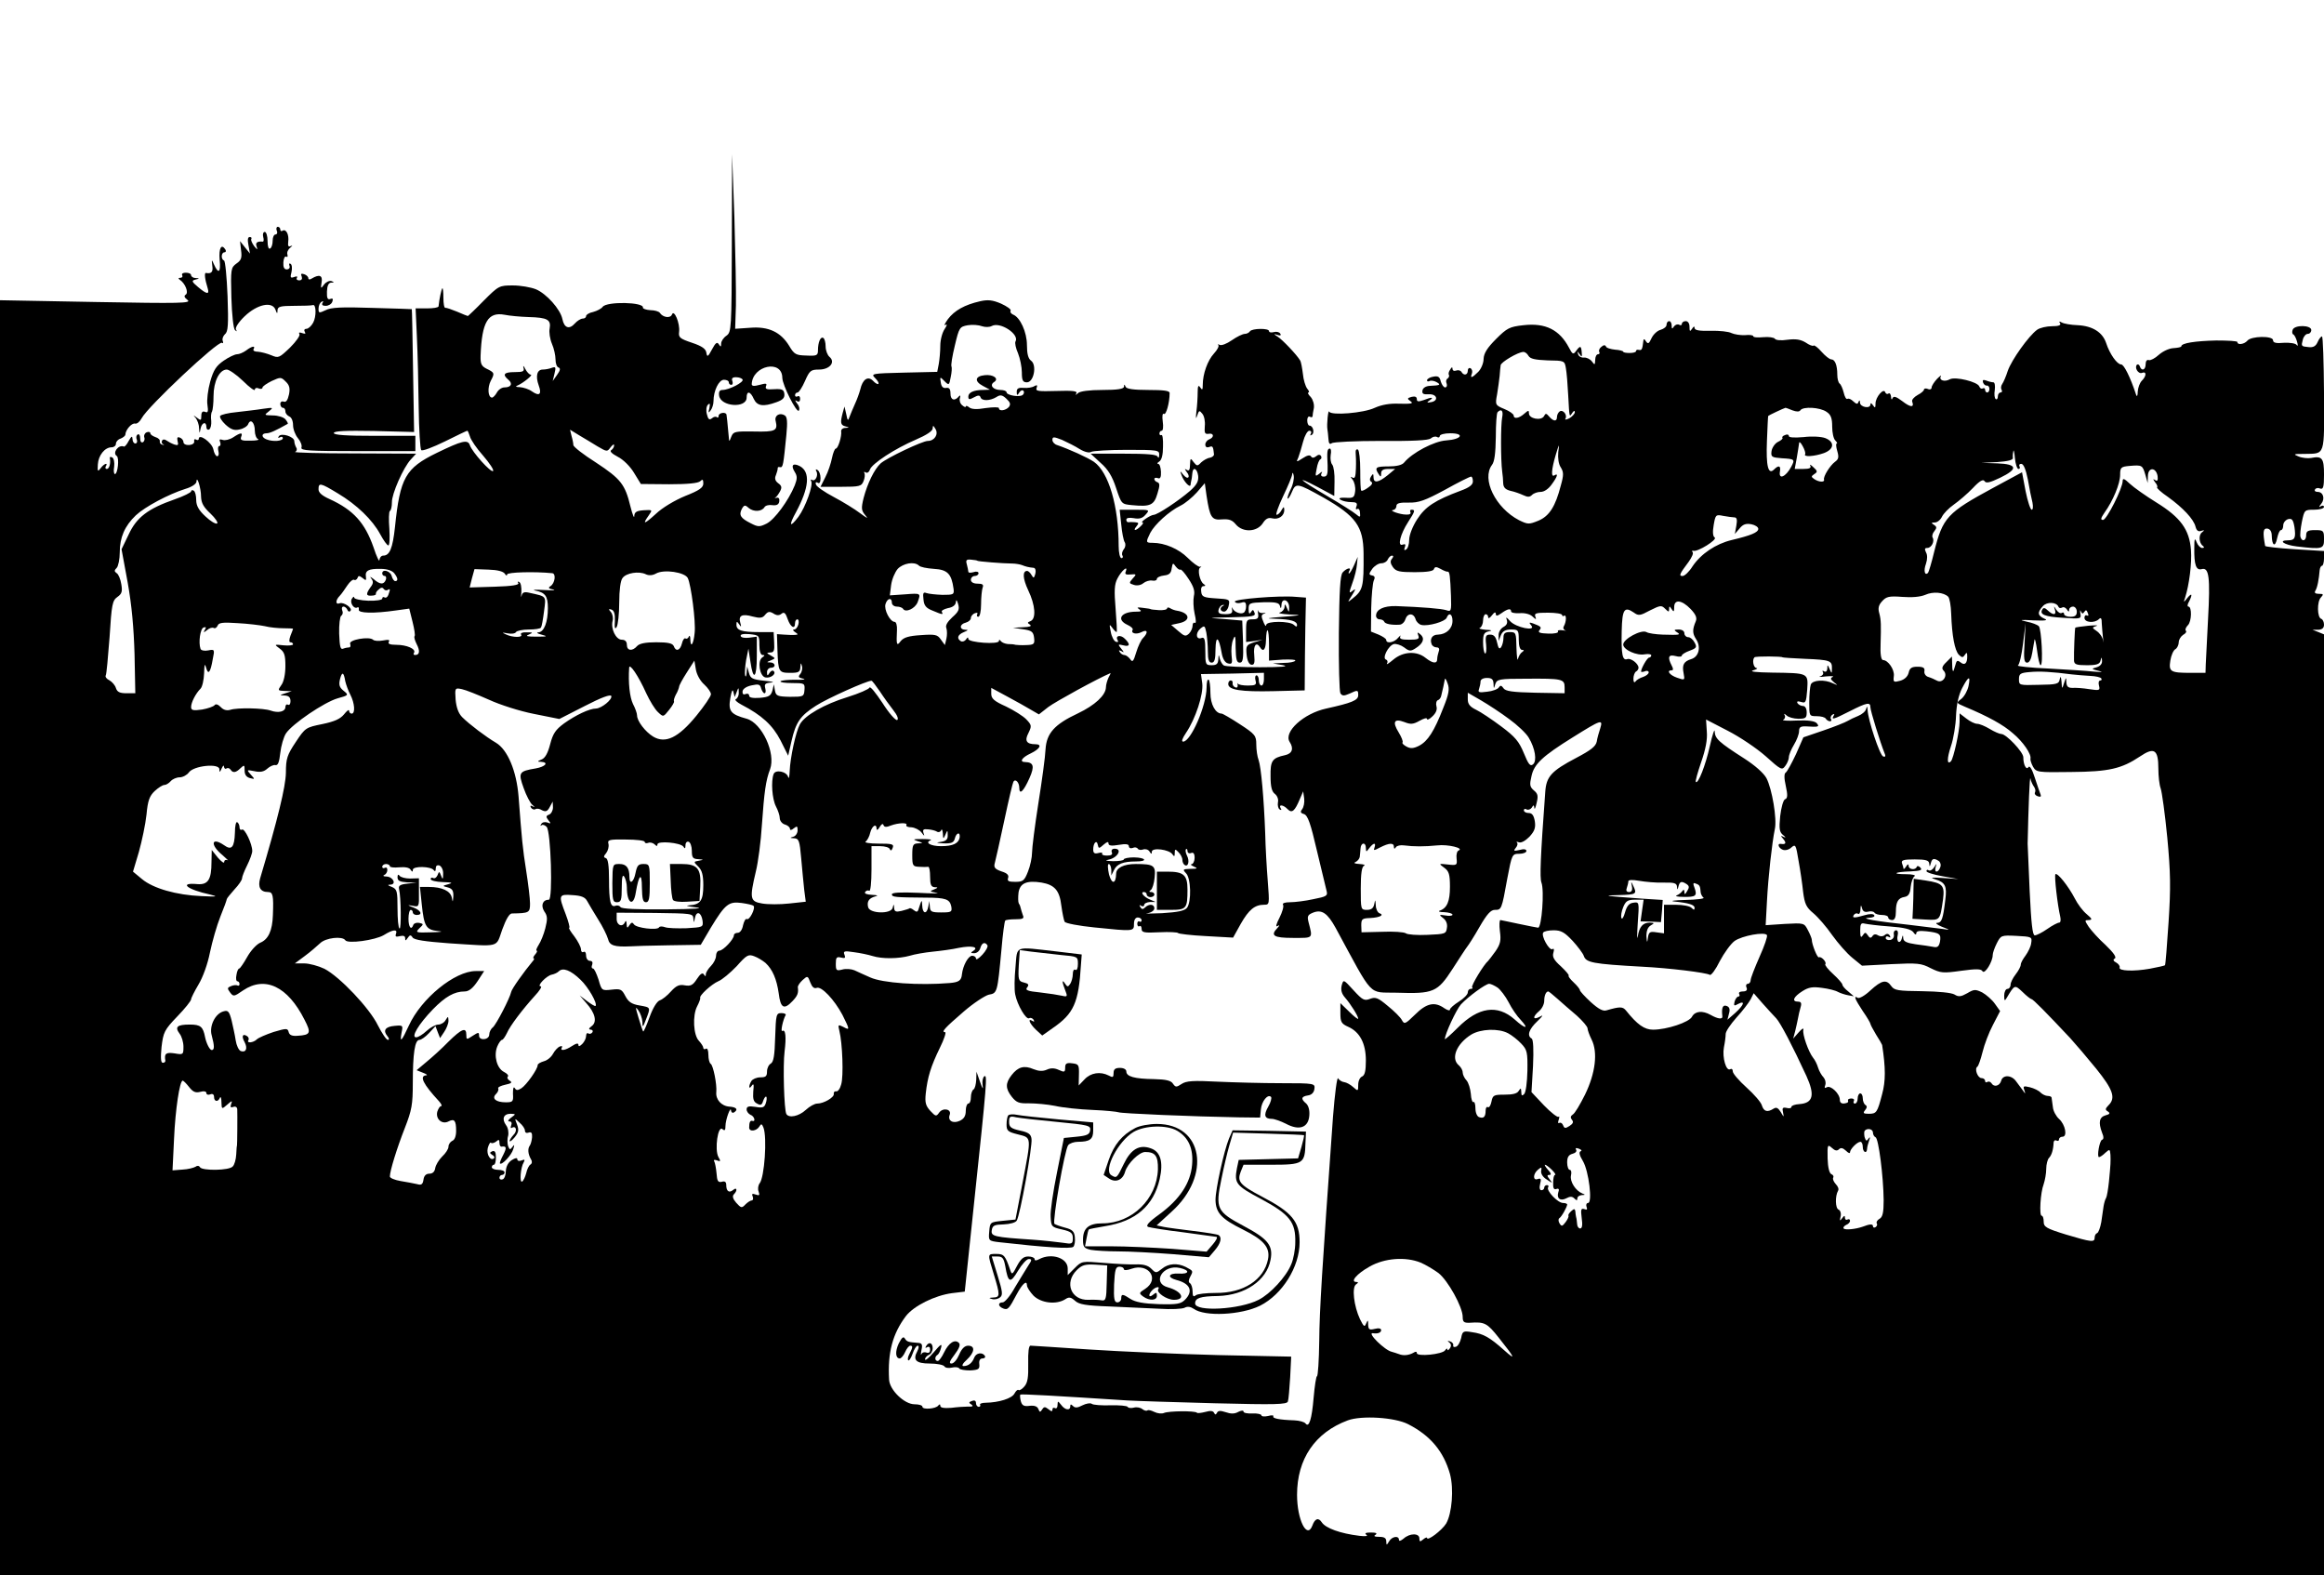 <?xml version="1.0" standalone="no"?>
<!DOCTYPE svg PUBLIC "-//W3C//DTD SVG 20010904//EN"
 "http://www.w3.org/TR/2001/REC-SVG-20010904/DTD/svg10.dtd">
<svg version="1.0" xmlns="http://www.w3.org/2000/svg"
 width="912pt" height="618pt" viewBox="0 0 912 618"
 preserveAspectRatio="xMidYMid meet">
<g transform="translate(0,618) scale(0.1,-0.1)"
fill="#000000" stroke="none">
<path d="M2872 5226 c-1 -339 -2 -349 -21 -363 -12 -8 -21 -22 -21 -31 0 -14
-2 -14 -9 -3 -7 11 -13 6 -27 -20 -16 -30 -19 -31 -22 -13 -2 15 -17 26 -56
39 -48 16 -54 21 -51 43 4 34 -20 90 -28 68 -6 -16 -36 -12 -48 7 -4 5 -20 10
-37 10 -17 1 -30 6 -29 10 5 22 -142 25 -158 3 -5 -7 -22 -16 -37 -20 -16 -3
-28 -11 -28 -16 0 -6 -6 -10 -13 -10 -8 0 -22 -9 -31 -19 -22 -25 -42 -18 -49
17 -8 39 -63 100 -104 117 -20 8 -60 15 -90 15 -54 0 -56 -1 -115 -60 -32 -33
-61 -60 -62 -60 -2 0 -21 8 -42 17 -22 9 -42 16 -46 15 -5 -1 -8 17 -8 40 0
23 -2 39 -4 37 -4 -4 -12 -42 -15 -71 -1 -5 -21 -8 -45 -8 l-45 0 5 -112 c3
-62 6 -186 7 -275 1 -89 6 -165 10 -169 4 -5 46 11 93 34 46 23 86 42 88 42 2
0 6 -10 10 -22 3 -13 26 -47 52 -76 25 -29 43 -56 39 -60 -8 -8 -82 74 -91
101 -8 24 -31 18 -130 -30 -123 -60 -144 -97 -164 -291 -9 -84 -21 -112 -46
-112 -8 0 -14 -8 -15 -17 0 -10 -11 12 -23 49 -34 97 -79 147 -173 190 -29 13
-43 25 -43 38 0 27 7 26 76 -16 74 -44 136 -104 166 -160 13 -24 27 -44 32
-44 5 0 6 29 4 65 -3 36 -2 68 2 70 5 3 8 18 8 34 -1 33 45 137 74 168 l21 23
-244 1 c-134 0 -238 3 -231 6 6 2 9 10 5 16 -4 7 -8 18 -8 26 0 18 -52 34 -61
19 -4 -7 -2 -8 4 -4 7 4 12 2 12 -3 0 -12 -39 -15 -64 -5 -21 8 -21 24 0 24
13 0 37 11 83 37 2 2 -2 9 -9 18 -7 8 -29 15 -49 15 -35 1 -35 1 -16 16 19 15
18 16 -23 10 -24 -4 -70 -9 -103 -13 -33 -3 -62 -10 -65 -15 -3 -5 6 -20 21
-34 21 -19 34 -24 55 -19 16 3 31 13 34 21 9 23 26 6 26 -26 0 -15 6 -31 13
-33 6 -3 -7 -6 -30 -6 -34 -1 -41 2 -37 14 8 19 -1 19 -31 -1 -14 -9 -32 -13
-41 -10 -12 4 -15 2 -10 -9 3 -8 1 -15 -3 -15 -5 0 -7 -9 -4 -20 3 -11 1 -20
-5 -20 -5 0 -12 12 -15 28 -6 26 -57 63 -57 40 0 -5 -5 -6 -10 -3 -6 4 -9 1
-8 -6 2 -8 -7 -14 -19 -15 -13 -1 -23 4 -23 11 0 7 -6 15 -14 18 -10 4 -12 0
-9 -14 4 -15 2 -18 -13 -13 -11 4 -24 11 -31 16 -7 5 -14 5 -17 -1 -3 -5 -1
-12 4 -14 6 -3 5 -4 -2 -2 -7 1 -12 7 -11 13 2 6 -6 14 -17 17 -11 4 -20 10
-20 15 0 5 -6 7 -14 4 -8 -3 -12 -12 -10 -19 3 -7 1 -16 -5 -20 -7 -3 -11 3
-11 15 0 12 -4 19 -10 15 -5 -3 -7 -12 -3 -20 3 -8 0 -15 -6 -15 -6 0 -11 8
-11 18 -1 13 -4 11 -15 -8 -7 -14 -16 -24 -19 -22 -21 9 -46 -25 -28 -37 11
-7 4 -71 -7 -71 -4 0 -6 13 -3 29 2 16 -1 32 -7 36 -6 3 -11 3 -10 -2 4 -21
-2 -43 -12 -43 -5 0 -7 5 -4 10 11 17 -7 11 -20 -7 -11 -15 -13 -13 -11 15 2
35 27 67 54 67 9 0 17 6 17 14 0 8 8 17 18 20 10 4 19 11 19 16 1 19 25 46 38
43 8 -2 19 8 26 21 23 45 300 305 315 296 5 -4 6 0 3 8 -3 8 2 19 9 26 12 9
14 37 10 149 -3 75 -9 139 -14 140 -13 5 -11 32 2 32 5 0 7 5 4 10 -16 26 -27
7 -23 -40 5 -50 -5 -57 -23 -16 -8 19 -9 18 -6 -6 4 -25 -3 -33 -25 -29 -7 1
-4 -25 7 -60 8 -26 -4 -24 -38 5 -25 21 -26 25 -10 29 17 4 17 5 1 6 -10 0
-18 6 -18 11 0 6 -9 10 -21 10 -11 0 -17 -4 -14 -10 3 -5 0 -10 -7 -10 -9 0
-9 -3 -2 -8 21 -14 35 -50 23 -58 -8 -5 -6 -11 7 -21 17 -13 -29 -14 -358 -8
l-378 7 0 -2501 0 -2501 4560 0 4560 0 0 1845 0 1846 -22 9 -23 9 23 0 c15 1
22 7 22 20 0 11 -5 21 -11 23 -16 5 -17 68 -1 84 11 12 10 14 -8 14 -14 0 -19
4 -14 12 8 12 14 45 17 81 1 9 5 17 9 17 4 0 8 13 8 29 l0 29 -115 7 c-63 4
-116 10 -116 13 -10 55 -8 70 9 68 11 -2 17 -12 17 -29 1 -39 14 -45 21 -9 4
18 10 32 15 32 5 0 9 8 9 19 0 10 9 21 19 24 15 4 20 -2 25 -31 6 -42 2 -52
-25 -52 -41 0 -16 -18 34 -24 102 -12 107 -10 107 29 0 33 -2 35 -35 35 -28 0
-35 -4 -35 -20 0 -22 -16 -27 -22 -8 -3 7 0 34 5 60 10 47 10 48 48 48 22 0
39 5 39 11 0 5 -6 7 -12 3 -9 -6 -9 -3 1 9 16 20 8 47 -14 47 -9 0 -14 4 -10
10 3 5 12 7 20 3 12 -4 15 6 15 55 0 64 -7 74 -51 65 -13 -2 -35 0 -49 6 -22
9 -20 10 22 10 84 2 79 -14 78 237 -1 123 -4 224 -8 224 -4 0 -12 -10 -17 -22
-7 -16 -17 -22 -35 -20 -30 3 -30 3 -23 30 3 12 12 22 19 22 8 0 14 7 14 15 0
20 -66 21 -73 1 -3 -8 -2 -16 2 -18 5 -2 11 -14 15 -28 4 -14 4 -20 -1 -14 -4
7 -27 10 -50 9 -31 -3 -43 0 -43 10 0 18 -86 17 -101 -2 -12 -14 -39 -18 -39
-5 0 4 -37 6 -83 6 -82 -2 -137 -10 -137 -23 0 -3 -14 -6 -31 -7 -17 -1 -41
-12 -57 -26 -15 -14 -33 -23 -39 -21 -8 3 -13 -4 -13 -16 0 -23 -16 -29 -23
-8 -2 6 -7 9 -11 6 -11 -11 5 -38 20 -32 18 7 18 -12 -1 -31 -8 -8 -15 -27
-16 -43 0 -15 -3 -21 -6 -13 -23 70 -48 120 -59 120 -16 0 -45 41 -59 84 -14
42 -53 67 -111 70 -28 1 -56 6 -64 11 -9 5 -11 4 -6 -3 5 -8 -5 -12 -31 -12
-21 0 -48 -6 -59 -14 -33 -24 -100 -118 -115 -161 -7 -22 -17 -45 -22 -52 -5
-7 -6 -17 -2 -23 3 -5 1 -10 -4 -10 -6 0 -11 -7 -11 -16 0 -8 -4 -13 -8 -10
-5 3 -7 19 -4 36 2 17 0 30 -6 30 -6 0 -18 3 -28 7 -12 4 -15 2 -12 -8 3 -8
10 -13 15 -12 5 1 10 -5 10 -13 0 -8 -4 -14 -9 -14 -4 0 -8 5 -8 11 0 5 -4 8
-9 5 -5 -3 -11 0 -14 8 -7 18 -93 39 -115 28 -21 -12 -44 -4 -36 11 4 7 -3 2
-15 -10 -11 -12 -21 -27 -21 -34 0 -6 -7 -9 -15 -5 -8 3 -15 2 -15 -3 0 -4
-11 -14 -25 -21 -14 -8 -24 -19 -21 -26 9 -24 -7 -23 -39 2 -24 18 -34 21 -38
12 -3 -8 -6 -6 -6 5 -1 10 -5 16 -10 13 -5 -4 -11 -1 -13 5 -6 18 -38 -19 -38
-44 0 -18 -2 -19 -10 -7 -6 9 -10 10 -10 3 0 -18 -40 -11 -41 7 0 10 -2 11 -6
3 -3 -10 -8 -9 -20 2 -8 8 -18 13 -23 10 -5 -3 -11 8 -15 25 -4 16 -11 32 -16
35 -5 4 -9 19 -9 35 0 37 -9 60 -24 60 -6 0 -23 13 -38 30 -14 16 -28 27 -31
24 -3 -3 -17 2 -31 12 -20 12 -38 15 -71 11 -26 -4 -47 -2 -50 4 -4 5 -24 8
-46 6 -21 -2 -39 -1 -39 4 0 4 -15 6 -32 4 -18 -1 -42 3 -53 8 -11 6 -48 10
-82 9 -44 -1 -63 2 -63 11 0 8 -4 7 -10 -3 -8 -12 -10 -11 -10 8 0 13 -6 22
-15 22 -8 0 -15 -5 -15 -11 0 -5 -5 -7 -11 -3 -6 3 -15 0 -20 -7 -7 -11 -9
-10 -9 4 0 9 -4 17 -10 17 -5 0 -10 -6 -10 -14 0 -8 -10 -16 -23 -20 -13 -3
-29 -18 -36 -33 -10 -22 -14 -24 -22 -12 -6 10 -9 10 -10 2 -4 -34 -6 -38 -17
-36 -7 2 -12 0 -12 -5 0 -4 -11 -7 -25 -7 -14 0 -25 2 -25 5 0 3 -15 7 -32 8
-18 2 -35 7 -36 13 -3 6 -9 6 -18 -2 -8 -6 -11 -15 -8 -20 3 -5 0 -9 -5 -9 -6
0 -11 -10 -11 -22 -1 -21 -2 -21 -13 -6 -7 9 -21 16 -31 15 -11 -1 -21 5 -23
13 -4 13 -3 13 6 0 8 -12 10 -11 8 8 -2 26 -6 27 -22 5 -11 -15 -14 -14 -28
13 -37 70 -92 98 -179 88 -54 -6 -64 -11 -107 -54 -35 -35 -48 -56 -49 -78 0
-17 -10 -40 -21 -51 -24 -24 -33 -27 -25 -7 3 8 1 17 -5 21 -6 3 -11 -1 -11
-9 0 -18 -16 -21 -25 -5 -4 6 -13 8 -21 5 -8 -3 -14 0 -14 7 0 8 -4 7 -9 -3
-6 -8 -8 -17 -5 -21 2 -4 0 -10 -5 -14 -6 -3 -8 -12 -4 -20 3 -8 0 -15 -6 -15
-6 0 -13 11 -17 23 -4 19 -11 23 -30 19 -13 -2 -24 -9 -24 -14 0 -5 4 -6 10
-3 5 3 18 1 27 -4 19 -11 15 -13 -27 -15 -15 -1 -26 -8 -28 -18 -2 -13 3 -16
25 -15 33 2 40 -26 8 -31 -16 -3 -17 -1 -5 7 19 13 9 14 -24 1 -20 -7 -26 -6
-26 4 0 9 -7 12 -20 9 -18 -5 -19 -7 -5 -17 13 -9 5 -11 -42 -10 -39 2 -71 -4
-98 -16 -44 -21 -172 -31 -179 -15 -4 10 -10 -51 -7 -69 1 -5 3 -22 4 -37 1
-19 5 -24 13 -18 6 5 93 9 193 9 124 -1 187 2 196 10 8 7 19 9 25 5 5 -3 10
-1 10 4 0 6 18 11 41 11 59 0 45 -24 -16 -28 -47 -3 -133 -48 -165 -87 -8 -10
-31 -15 -61 -15 -50 0 -56 -4 -39 -30 8 -13 10 -12 10 3 0 12 8 17 28 17 l27
0 -30 -25 c-36 -29 -55 -32 -55 -7 0 14 -2 15 -10 2 -6 -9 -5 -17 2 -21 6 -4
1 -13 -13 -22 -12 -9 -25 -15 -27 -12 -3 2 -4 38 -4 79 0 42 -4 78 -9 82 -6 3
-10 -2 -9 -12 1 -11 2 -38 1 -62 -1 -32 -4 -41 -13 -36 -10 6 -9 3 0 -8 7 -9
12 -29 10 -45 -3 -25 -7 -28 -37 -26 -24 1 -30 -2 -20 -8 8 -5 26 -9 41 -9 21
0 26 -4 21 -17 -4 -9 -2 -14 3 -10 6 3 11 -4 11 -15 2 -18 0 -19 -15 -6 -9 8
-61 41 -114 72 -111 65 -130 84 -35 34 l63 -34 1 56 c1 30 -3 60 -9 67 -6 7
-8 24 -6 38 3 14 1 25 -3 25 -11 0 -12 -12 -9 -67 1 -34 -2 -43 -15 -43 -10 0
-13 5 -9 13 5 8 2 8 -9 -2 -16 -12 -16 -10 -10 20 3 19 10 36 15 37 4 2 5 8 2
13 -4 6 -11 6 -19 -1 -9 -7 -15 -8 -20 -1 -4 7 -15 5 -33 -7 -25 -16 -26 -16
-17 3 4 11 13 39 19 63 6 23 17 42 24 42 7 0 10 -5 6 -12 -4 -7 -3 -8 4 -4 12
7 5 36 -9 36 -5 0 -9 9 -9 21 0 11 5 17 10 14 6 -3 10 -3 11 2 0 4 2 19 5 32
2 14 -3 32 -12 43 -10 10 -14 18 -9 18 4 0 2 7 -5 15 -7 9 -15 35 -17 58 -3
23 -7 47 -11 53 -13 22 -69 81 -88 93 -17 11 -17 12 -1 7 11 -4 16 -2 11 5 -3
6 -15 9 -25 6 -11 -3 -19 -1 -19 4 0 12 -67 11 -75 -1 -3 -5 -12 -10 -20 -10
-8 0 -31 -11 -51 -25 -20 -14 -41 -22 -48 -18 -6 3 -8 3 -5 -1 4 -4 -4 -19
-17 -33 -25 -27 -44 -80 -44 -123 0 -20 -2 -22 -10 -10 -7 11 -10 6 -10 -20 0
-19 -2 -53 -5 -75 -3 -26 -2 -32 3 -16 7 21 9 22 20 8 8 -9 12 -31 10 -49 -2
-27 0 -32 15 -30 21 4 23 -14 2 -22 -8 -3 -15 -12 -15 -20 0 -10 6 -13 15 -10
14 6 16 2 19 -28 1 -6 -7 -12 -16 -14 -10 -1 -25 -10 -34 -18 -15 -16 -17 -15
-30 1 -12 17 -13 16 -14 -10 0 -20 -4 -26 -12 -21 -10 6 -10 5 -1 -8 7 -8 10
-18 6 -21 -3 -4 -12 1 -20 11 -12 16 -13 15 -6 -3 8 -23 32 -50 35 -38 0 4 2
13 3 18 2 6 3 18 4 28 2 27 19 20 23 -10 2 -21 -5 -35 -32 -59 -45 -39 -128
-94 -143 -94 -13 -1 -56 -30 -43 -30 4 0 1 -7 -8 -15 -19 -19 -32 -19 -16 0
10 12 9 15 -6 16 -11 1 -22 1 -26 0 -5 0 -8 4 -8 10 0 7 11 9 29 6 21 -4 34
-1 46 13 18 20 17 20 -41 20 l-60 0 6 -57 c3 -32 9 -64 14 -71 4 -7 3 -19 -4
-27 -6 -8 -9 -19 -5 -25 3 -5 1 -10 -4 -10 -6 0 -11 21 -11 48 0 156 -39 289
-97 330 -25 17 -98 50 -145 66 -10 3 -18 12 -18 20 0 13 5 13 38 0 20 -9 52
-25 69 -36 20 -12 38 -16 45 -11 7 4 70 8 140 8 122 0 128 -1 127 -20 0 -11
-3 -14 -6 -7 -3 9 -40 12 -134 12 l-129 0 39 -36 c29 -25 46 -53 61 -99 21
-63 21 -63 63 -67 71 -7 86 0 99 45 10 32 10 41 0 45 -7 2 -12 8 -12 13 0 4 6
6 14 3 9 -4 13 4 12 25 -1 17 -5 31 -11 31 -5 0 -4 4 4 9 10 6 15 27 15 59 1
28 -2 48 -6 45 -5 -2 -8 1 -8 6 0 6 4 11 9 11 5 0 7 16 4 36 -3 22 -1 34 5 30
8 -5 22 44 22 82 0 9 -23 12 -84 12 -58 0 -86 4 -89 13 -4 10 -6 10 -6 0 -1
-9 -25 -13 -84 -13 -53 0 -88 -5 -96 -12 -10 -9 -12 -9 -7 -1 5 9 -16 11 -78
9 -72 -2 -83 -1 -78 12 4 11 2 13 -9 7 -7 -5 -26 -8 -41 -7 -21 2 -28 -2 -28
-15 0 -15 2 -16 10 -3 5 8 12 11 16 7 4 -4 3 -11 -2 -16 -11 -11 -64 -2 -64
10 0 5 -11 9 -24 9 -29 0 -44 19 -25 31 21 13 -3 31 -37 27 -38 -4 -41 -24 -7
-42 l28 -15 -27 -1 c-37 0 -58 -10 -58 -26 0 -12 4 -13 22 -3 16 9 23 9 26 0
5 -15 37 -14 62 1 15 10 23 9 39 -6 16 -15 18 -22 10 -33 -13 -14 -39 -18 -39
-4 0 4 -23 4 -52 0 -34 -6 -56 -5 -65 3 -7 6 -13 7 -13 3 0 -4 -6 -2 -14 5 -8
6 -12 19 -9 28 3 10 1 13 -4 7 -16 -20 -33 -15 -33 10 0 19 -5 25 -17 23 -12
-2 -19 5 -21 21 -4 23 -3 24 14 6 18 -18 19 -17 25 16 4 18 5 37 3 41 -3 4 3
41 13 82 17 72 19 74 51 80 18 3 43 1 56 -4 12 -4 29 -4 38 1 33 18 110 -33
93 -61 -3 -5 1 -26 10 -46 8 -20 15 -54 15 -75 0 -32 4 -39 20 -39 27 0 40 68
16 85 -11 8 -16 27 -16 61 0 51 -27 110 -55 120 -8 4 -12 10 -9 15 3 5 -14 17
-38 28 -33 14 -51 16 -82 9 -61 -14 -100 -36 -126 -70 -12 -17 -17 -27 -10
-23 8 5 7 -1 -3 -16 -9 -13 -17 -42 -17 -65 0 -23 -3 -55 -6 -72 l-6 -31 -131
-3 c-126 -3 -130 -4 -113 -21 10 -10 16 -20 13 -23 -2 -3 -12 2 -21 12 -20 20
-41 6 -50 -34 -4 -15 -13 -40 -21 -57 -7 -16 -17 -39 -21 -50 -6 -18 -8 -16
-13 10 l-7 30 -7 -25 c-10 -38 -9 -48 11 -53 16 -4 16 -5 -1 -6 -10 0 -17 -7
-16 -13 3 -19 -12 -68 -21 -68 -4 0 -11 -17 -15 -37 -4 -20 -15 -54 -26 -75
l-19 -38 80 0 c74 0 81 2 89 23 5 12 6 26 3 31 -3 5 0 6 6 2 6 -3 13 2 16 12
8 23 98 82 180 117 42 18 66 34 66 44 1 13 2 13 11 -2 13 -21 -4 -47 -30 -47
-21 0 -160 -66 -185 -88 -25 -23 -52 -79 -67 -136 -10 -41 -9 -49 7 -68 13
-15 7 -12 -20 8 -21 16 -68 45 -104 64 -36 19 -68 41 -70 49 -3 8 0 11 7 7 7
-5 11 2 11 18 0 14 -5 28 -12 32 -6 4 -8 3 -5 -4 10 -15 -3 -43 -16 -35 -5 3
-7 1 -4 -4 10 -15 -22 -103 -50 -141 -34 -45 -39 -35 -9 19 51 95 57 157 15
180 -27 14 -37 4 -20 -23 10 -16 10 -26 0 -52 -25 -61 -79 -134 -110 -150 -28
-14 -34 -14 -63 1 -40 20 -47 32 -35 56 9 16 13 17 27 4 19 -16 51 -15 62 3 4
7 18 10 31 8 16 -2 25 2 27 14 2 11 -2 17 -10 15 -7 -2 -10 -2 -5 1 4 2 12 13
18 24 8 15 7 22 -7 32 -12 9 -15 19 -9 32 4 10 7 22 7 26 -1 5 3 7 9 5 12 -2
13 7 25 127 5 51 3 70 -6 76 -21 13 -42 -1 -36 -22 9 -38 -1 -43 -85 -41 -74
1 -81 0 -89 -20 -8 -21 -9 -21 -10 -2 -5 58 -8 81 -9 88 -2 12 -31 8 -31 -5 0
-6 -3 -8 -7 -5 -3 4 -12 2 -19 -4 -10 -8 -15 -5 -20 16 -4 15 -2 31 4 37 8 8
9 4 6 -13 -5 -19 -4 -21 5 -9 6 8 11 24 11 36 0 41 21 84 41 84 10 0 19 -4 19
-10 0 -5 4 -10 10 -10 5 0 7 7 4 15 -4 10 0 15 14 15 12 0 23 -4 26 -9 7 -10
-53 -41 -79 -41 -11 0 -15 -7 -13 -22 6 -44 108 -51 108 -8 0 28 15 25 28 -5
13 -28 37 -32 89 -13 25 9 33 17 31 33 -2 16 -9 20 -40 18 -29 -2 -36 0 -32
12 5 11 0 12 -25 5 -22 -6 -31 -5 -31 3 3 73 119 98 120 25 0 -28 57 -141 65
-129 4 7 1 19 -7 28 -9 12 -9 15 0 9 7 -4 12 -1 12 9 0 9 -4 13 -10 10 -5 -3
-10 -1 -10 4 0 6 4 11 10 11 5 0 18 20 29 45 18 41 23 45 55 45 42 0 66 29 41
50 -8 7 -15 25 -15 41 0 15 -4 30 -9 33 -11 7 -21 -17 -21 -48 0 -21 -5 -23
-45 -21 -41 1 -48 4 -68 38 -33 54 -81 77 -153 71 l-59 -4 3 92 c1 51 -2 206
-6 343 l-9 250 -1 -349z m-797 -290 c73 -2 88 -10 82 -45 -3 -14 1 -41 9 -60
8 -18 14 -46 14 -61 0 -16 5 -30 12 -32 8 -3 7 -11 -6 -29 l-17 -24 7 29 c6
25 5 28 -10 23 -10 -4 -26 -7 -36 -7 -23 0 -29 -26 -16 -62 13 -35 3 -44 -26
-24 -12 9 -34 16 -48 17 -15 0 -19 3 -10 6 22 9 64 43 53 43 -6 0 -15 10 -22
23 -6 12 -9 14 -7 5 5 -15 -1 -18 -34 -18 -42 0 -50 -9 -25 -30 18 -15 11 -30
-15 -30 -11 0 -24 -9 -30 -20 -6 -11 -15 -20 -19 -20 -16 0 -19 39 -5 66 16
30 15 32 -18 48 -19 10 -23 19 -22 51 5 132 29 172 94 160 19 -4 62 -8 95 -9z
m3923 -152 c7 -12 26 -16 75 -18 66 -1 67 -1 72 -31 3 -16 7 -64 9 -105 5 -91
4 -88 16 -70 6 9 10 10 10 3 0 -7 -10 -17 -21 -24 -12 -6 -19 -7 -16 -2 9 14
-9 37 -22 29 -6 -4 -11 -14 -11 -22 0 -19 -14 -18 -31 2 -11 13 -14 13 -20 1
-11 -19 -59 -10 -59 11 0 13 -2 13 -18 -1 -21 -19 -42 -22 -42 -7 0 5 -16 17
-36 25 -36 15 -37 16 -29 58 4 23 8 56 10 72 1 17 3 35 4 42 1 12 67 51 88 52
7 1 16 -6 21 -15z m1036 -214 c16 -6 27 -6 31 0 10 16 78 12 103 -6 17 -11 22
-25 22 -58 0 -23 5 -47 12 -54 7 -7 9 -12 6 -12 -4 0 -3 -13 2 -30 7 -24 5
-32 -9 -42 -19 -14 -47 -58 -43 -70 3 -11 -20 -10 -38 2 -13 9 -13 11 0 20 13
8 13 12 -4 27 -10 10 -16 12 -12 6 5 -9 -3 -13 -27 -13 l-34 0 8 43 c4 23 8
49 9 57 0 9 6 5 14 -10 8 -14 12 -28 10 -32 -8 -12 36 -9 73 4 41 15 44 44 6
59 -16 6 -53 8 -85 4 -36 -3 -58 -2 -58 4 0 6 -7 8 -15 4 -9 -3 -13 -8 -10
-11 2 -3 -5 -10 -18 -16 -12 -6 -23 -23 -25 -36 -3 -23 1 -25 40 -28 51 -3 53
-4 37 -34 -21 -39 -50 -52 -44 -18 4 23 -5 26 -23 8 -23 -23 -32 13 -28 112 2
52 4 96 5 98 1 2 60 30 68 32 1 0 13 -4 27 -10z m-1139 -27 c-6 -29 -6 -168 0
-213 2 -14 4 -35 4 -47 1 -16 9 -24 29 -29 15 -3 37 -11 50 -17 17 -8 25 -8
34 1 7 7 22 12 34 12 14 0 31 12 43 29 23 31 27 46 11 36 -14 -9 -12 22 5 80
14 46 15 47 10 11 -2 -23 1 -47 10 -60 11 -18 12 -29 0 -71 -21 -82 -45 -120
-88 -138 -37 -15 -41 -15 -76 2 -92 48 -148 161 -106 217 10 13 14 46 15 110
0 50 3 94 7 97 15 15 23 5 18 -20z m-3549 -115 c36 -21 37 -21 50 -3 8 10 14
14 14 8 0 -7 -5 -15 -11 -19 -8 -4 2 -14 25 -26 22 -11 49 -38 64 -63 l27 -44
111 -1 c72 0 114 4 122 12 9 9 12 7 12 -9 0 -16 -15 -27 -71 -49 -41 -17 -90
-46 -115 -70 -46 -42 -55 -44 -28 -6 15 22 15 22 -20 20 -28 -2 -36 -7 -37
-23 0 -11 -7 6 -15 38 -21 87 -38 108 -135 172 -49 31 -89 62 -89 69 0 6 -3
22 -7 35 l-6 25 36 -22 c21 -12 53 -32 73 -44z m5575 -88 c6 0 7 5 4 10 -3 6
0 10 7 10 9 0 18 -22 26 -62 6 -35 14 -75 18 -90 3 -16 2 -28 -3 -28 -5 0 -16
33 -24 73 l-14 74 -113 -61 c-181 -98 -198 -116 -232 -252 -10 -42 -21 -78
-24 -82 -13 -12 -18 9 -8 36 6 18 6 35 0 45 -6 13 -5 17 5 17 17 0 30 27 21
41 -3 6 0 17 7 25 10 13 10 17 -2 25 -11 7 -11 9 4 9 9 0 22 10 28 23 6 12 26
33 46 47 20 14 54 43 75 65 27 29 41 36 46 27 6 -9 20 -6 60 13 73 35 69 54
-10 57 l-63 2 63 3 c41 3 62 8 61 16 -1 7 0 19 2 27 1 8 4 -4 6 -27 2 -24 9
-43 14 -43z m498 -23 l9 -32 1 28 c1 35 32 34 38 -1 2 -17 -1 -21 -9 -16 -10
6 -10 5 -1 -8 7 -8 11 -17 8 -20 -3 -2 16 -20 43 -38 58 -42 101 -87 108 -117
4 -15 11 -20 22 -16 13 4 14 3 4 -5 -15 -10 -13 -43 3 -54 6 -5 5 -8 -3 -8 -7
0 -17 10 -22 23 -7 18 -9 14 -9 -23 -1 -66 7 -89 29 -83 29 8 34 -32 25 -196
-4 -80 -8 -161 -9 -178 l-1 -33 -57 0 c-80 0 -88 4 -81 48 3 20 12 41 20 45 7
4 13 17 13 27 0 10 8 23 17 29 10 5 15 13 11 16 -4 4 0 14 8 22 15 15 16 73 2
73 -5 0 -4 9 2 19 15 29 12 37 -6 15 -15 -19 -16 -19 -9 1 16 50 27 135 23
187 -6 80 -41 128 -135 186 -42 26 -89 59 -105 74 -21 20 -28 23 -28 11 0 -29
-63 -153 -77 -153 -11 0 -9 7 6 29 33 46 61 113 61 148 0 29 3 32 38 35 48 4
50 3 61 -35z m-3354 -57 c-9 -18 -14 -34 -12 -36 2 -3 10 9 17 26 15 36 21 35
123 -22 128 -73 157 -113 158 -219 1 -134 -2 -145 -45 -179 -19 -15 -19 -15 0
15 15 24 15 27 2 17 -15 -12 -15 -9 -1 30 9 24 17 57 18 73 l3 30 -14 -32 c-8
-18 -17 -33 -20 -33 -3 0 -2 5 1 10 10 16 -11 11 -26 -6 -10 -12 -13 -71 -15
-238 -1 -123 2 -229 6 -236 7 -11 14 -11 35 -2 34 16 35 15 35 -6 0 -20 -26
-30 -125 -52 -89 -19 -169 -92 -144 -131 17 -26 10 -46 -18 -52 -51 -11 -58
-22 -57 -83 0 -41 5 -60 17 -69 9 -7 15 -21 12 -33 -2 -12 1 -25 7 -28 7 -4 8
-2 4 4 -10 17 10 15 27 -3 17 -17 28 -8 48 40 l13 30 4 -28 c2 -16 -2 -34 -8
-42 -8 -10 -7 -15 7 -19 15 -5 26 -36 51 -144 18 -75 35 -146 38 -158 5 -19
-1 -22 -52 -32 -31 -7 -73 -12 -91 -12 -21 0 -32 -4 -28 -10 4 -6 -3 -29 -14
-51 -12 -23 -16 -37 -9 -33 10 6 11 4 1 -7 -29 -30 -15 -39 61 -39 81 0 78 -4
61 62 -6 24 -3 29 20 38 33 12 55 -4 86 -60 152 -280 126 -252 239 -255 146
-5 161 2 220 93 27 42 53 82 58 88 5 6 27 40 48 77 29 50 44 67 60 67 26 0 27
0 49 123 18 95 19 97 47 97 15 0 28 5 28 11 0 7 -10 9 -27 4 -22 -5 -25 -4
-15 8 7 8 9 17 5 21 -4 4 -1 4 8 1 9 -3 25 6 41 22 20 22 25 35 21 61 -4 23
-11 32 -24 32 -11 0 -19 5 -19 11 0 5 5 7 11 3 6 -3 15 0 20 7 7 12 9 11 10
-1 1 -8 5 0 9 19 7 28 5 37 -11 50 -16 14 -17 22 -9 56 10 47 43 78 162 152
112 70 119 72 108 36 -5 -15 -12 -39 -14 -53 -4 -19 -24 -34 -81 -64 -97 -51
-117 -73 -121 -133 -19 -257 -22 -337 -15 -356 12 -31 1 -177 -13 -177 -6 1
-40 7 -76 15 -36 8 -68 14 -72 15 -4 0 -5 -20 -2 -44 5 -36 2 -50 -17 -78 -13
-18 -26 -35 -29 -38 -17 -14 -68 -98 -63 -104 4 -3 1 -6 -5 -6 -7 0 -12 -6
-12 -14 0 -8 -16 -24 -35 -36 -19 -12 -35 -26 -35 -31 0 -6 -10 -3 -22 5 -38
27 -70 20 -115 -25 -39 -38 -42 -39 -52 -21 -5 10 -30 35 -55 55 -38 32 -48
36 -69 28 -23 -9 -30 -5 -65 33 -40 44 -40 44 -47 19 -4 -18 0 -32 13 -47 22
-25 52 -73 52 -83 0 -4 -16 8 -35 27 l-35 34 0 -40 c0 -34 4 -41 31 -53 45
-20 69 -65 69 -132 0 -41 -4 -58 -15 -63 -8 -3 -15 -17 -15 -32 0 -26 -1 -26
-19 -10 -11 10 -27 19 -36 20 -9 1 -20 8 -24 15 -4 7 -13 -61 -20 -151 -43
-601 -53 -758 -54 -880 -1 -76 -5 -138 -9 -138 -3 0 -9 -38 -13 -84 -7 -84
-18 -120 -32 -101 -5 6 -24 11 -43 12 -61 2 -88 8 -83 16 2 4 -7 5 -21 1 -14
-3 -26 -2 -26 3 0 4 -16 8 -35 7 -19 -1 -35 2 -35 7 0 6 -9 5 -21 -1 -14 -8
-29 -8 -49 -1 -21 7 -30 6 -34 -2 -5 -9 -7 -9 -12 0 -3 7 -14 9 -34 3 -16 -4
-31 -6 -33 -3 -8 8 -110 7 -129 -1 -9 -4 -26 -2 -38 4 -12 6 -24 9 -27 6 -4
-3 -12 -1 -20 5 -7 6 -22 9 -33 6 -11 -3 -22 -2 -25 3 -2 4 -33 7 -67 6 -35
-1 -68 1 -74 6 -5 4 -22 1 -36 -6 -19 -10 -29 -11 -37 -3 -8 8 -11 8 -11 -1 0
-18 -21 -15 -36 6 -13 16 -13 16 -14 -1 0 -10 -4 -15 -10 -12 -5 3 -10 1 -10
-6 0 -8 -4 -8 -16 2 -13 10 -17 10 -24 -1 -8 -12 -10 -12 -15 1 -4 11 -16 15
-34 13 -23 -3 -30 1 -35 18 -3 12 -4 24 -2 26 4 3 144 -5 421 -23 33 -2 187
-7 342 -11 238 -6 283 -5 287 7 3 8 6 50 9 95 l4 81 -286 6 c-157 4 -385 14
-506 22 -121 8 -225 15 -231 15 -7 0 -10 -25 -9 -70 1 -54 -2 -75 -15 -90 -9
-11 -20 -17 -23 -14 -3 3 -10 -3 -16 -14 -10 -19 -60 -35 -113 -36 -15 0 -24
-4 -22 -8 3 -4 0 -8 -5 -8 -6 0 -11 7 -11 15 0 9 -6 12 -16 8 -13 -5 -13 -7
-2 -14 9 -6 5 -9 -12 -8 -14 0 -44 -2 -67 -5 -28 -2 -43 0 -43 8 0 7 -3 7 -8
1 -9 -13 -62 -17 -62 -5 0 6 -14 10 -31 10 -40 0 -98 56 -100 97 -6 106 14
180 66 249 31 40 113 81 181 90 l50 6 37 352 c50 470 52 500 40 493 -6 -4 -9
-19 -7 -34 3 -20 0 -17 -10 12 l-14 40 -1 -32 c-1 -17 -5 -35 -11 -38 -5 -3
-10 -17 -10 -31 0 -13 -4 -24 -10 -24 -5 0 -10 -13 -10 -28 0 -21 -7 -32 -24
-40 -27 -12 -48 1 -39 24 8 22 -26 29 -41 9 -12 -17 -14 -16 -35 6 -18 20 -22
32 -18 69 7 64 20 106 55 178 17 34 26 62 21 62 -17 0 -1 17 72 80 39 34 84
63 99 67 34 6 34 7 50 177 5 60 12 112 15 114 3 3 21 5 40 5 29 0 35 3 29 16
-3 9 -7 21 -8 26 -1 6 -4 15 -8 20 -3 6 -3 25 -1 43 6 37 32 48 90 39 52 -9
71 -31 78 -91 4 -29 10 -58 13 -63 4 -6 56 -16 116 -22 156 -16 156 -16 156
14 0 16 6 25 15 25 8 0 15 -5 15 -11 0 -5 -4 -8 -8 -5 -5 3 -9 -1 -9 -9 0 -8
4 -12 9 -9 4 3 8 -2 8 -11 0 -14 10 -16 70 -13 39 2 71 0 73 -3 1 -3 50 -9
109 -12 l107 -6 30 54 c32 56 55 75 92 75 21 0 21 2 14 93 -4 50 -9 135 -10
187 -5 136 -16 260 -26 288 -5 13 -9 40 -9 61 0 34 -4 40 -64 79 -35 23 -68
42 -72 42 -24 0 -44 36 -44 81 0 26 -3 50 -7 52 -5 3 -8 -11 -8 -31 -1 -72
-62 -212 -92 -212 -8 0 -3 13 11 34 38 56 69 152 64 194 l-5 37 123 2 124 3 0
-25 c0 -14 -4 -25 -10 -25 -5 0 -10 9 -10 20 0 11 -4 20 -9 20 -5 0 -7 -9 -4
-20 5 -17 0 -20 -30 -20 -19 0 -37 3 -40 8 -2 4 -2 1 0 -6 1 -8 -3 -12 -9 -9
-7 2 -12 10 -11 16 2 6 -2 11 -7 11 -6 0 -10 -6 -10 -14 0 -23 49 -31 178 -28
l122 3 1 137 c1 75 2 157 3 182 l1 45 -40 3 c-65 6 -246 -9 -239 -19 3 -6 14
-7 25 -4 14 5 19 2 19 -14 0 -11 -4 -22 -9 -25 -12 -8 -39 3 -44 17 -2 7 -3 4
-2 -5 3 -14 -4 -18 -27 -18 -22 0 -29 4 -26 17 2 9 9 18 16 19 7 1 8 0 2 -3
-15 -7 -12 -23 4 -23 7 0 16 11 18 25 5 23 2 24 -50 27 -48 3 -56 6 -58 26 -2
13 1 22 9 22 8 0 9 3 1 8 -16 10 -26 59 -14 65 6 3 6 5 -1 3 -6 -1 -28 15 -48
35 -35 35 -90 59 -138 59 -27 0 -27 2 -9 39 18 34 74 85 119 107 17 8 46 32
64 52 l31 36 7 -50 c13 -85 20 -96 61 -92 28 2 40 -3 54 -20 27 -32 82 -30
105 4 12 19 22 24 38 20 25 -6 47 10 47 33 -1 14 -2 14 -11 -1 -5 -10 -14 -18
-19 -18 -5 0 6 32 25 72 19 40 36 79 36 88 1 8 4 5 6 -7 2 -12 -3 -36 -12 -53z
m715 31 c0 -13 -14 -24 -47 -36 -102 -38 -140 -63 -172 -113 -18 -28 -31 -62
-31 -80 0 -17 -5 -34 -12 -38 -7 -5 -9 -2 -5 9 4 11 2 14 -9 10 -21 -8 -9 41
22 89 27 42 29 48 13 48 -5 0 -7 -4 -4 -10 3 -6 -4 -10 -17 -9 -25 0 -71 17
-50 18 6 1 12 8 12 16 0 10 12 14 48 13 39 -1 64 8 142 50 52 29 98 52 103 52
4 0 7 -8 7 -19z m-4991 -60 c1 -25 10 -41 37 -66 19 -18 31 -36 26 -39 -6 -3
-26 9 -46 28 -26 24 -36 42 -36 64 0 17 -4 34 -10 37 -5 3 -10 2 -10 -3 0 -4
-29 -19 -64 -31 -106 -37 -150 -71 -181 -138 l-28 -58 24 -130 c16 -89 24
-178 27 -282 l3 -153 -35 0 c-26 0 -36 5 -41 20 -3 11 -15 25 -26 31 -11 5
-17 14 -14 19 3 4 9 72 15 150 8 129 11 144 31 158 17 12 20 21 15 50 -3 19
-11 39 -18 43 -10 7 -10 11 0 21 6 6 12 34 12 61 0 58 19 103 63 145 35 33
128 83 195 104 24 7 42 19 43 28 1 28 18 -24 18 -59z m6017 -81 c10 0 12 -9 8
-32 l-6 -33 19 22 c13 16 25 20 46 16 15 -3 27 -11 27 -18 0 -14 -29 -26 -105
-44 -62 -15 -120 -54 -153 -103 -13 -21 -31 -38 -39 -38 -16 0 -12 8 24 56 12
17 20 34 15 38 -4 4 -2 6 3 5 16 -6 96 44 84 52 -7 4 -9 21 -4 49 7 40 8 42
37 36 17 -3 37 -6 44 -6z m-1344 -163 c-7 -8 -6 -18 4 -32 12 -17 26 -20 86
-20 48 0 73 4 75 12 4 10 9 10 26 1 12 -7 25 -12 28 -11 8 2 10 -19 13 -95 2
-60 1 -63 -19 -56 -19 6 -91 12 -197 16 -48 1 -78 -13 -78 -38 0 -8 6 -14 14
-14 8 0 16 -4 18 -9 3 -9 29 -14 60 -12 9 0 20 10 23 21 8 25 32 26 40 1 3
-11 14 -21 23 -23 27 -6 93 13 99 28 9 23 23 15 23 -12 0 -30 -24 -53 -57 -54
-22 0 -33 -16 -25 -37 2 -7 11 -13 19 -13 10 0 13 -6 9 -16 -3 -9 -6 -22 -6
-30 0 -19 -17 -18 -46 5 -35 28 -88 25 -126 -7 -18 -15 -29 -22 -25 -15 4 6 2
13 -4 15 -16 5 9 55 31 61 9 2 28 -4 40 -13 21 -16 26 -16 46 -3 30 19 36 39
18 54 -12 10 -13 9 -8 -5 5 -13 -1 -16 -36 -16 -30 0 -39 3 -35 13 4 6 0 4 -8
-5 -15 -19 -47 -25 -47 -9 0 5 -14 14 -30 21 l-30 12 1 92 c1 50 6 99 10 108
6 12 4 18 -6 20 -14 3 -14 6 0 26 9 12 25 22 36 22 11 0 22 7 25 15 4 8 11 15
16 15 7 0 7 -4 0 -13z m-1627 -7 c0 -3 104 -11 135 -11 14 0 32 -3 40 -6 15
-6 26 -9 47 -11 6 -1 9 -11 6 -23 -5 -18 -7 -19 -15 -5 -5 9 -13 16 -17 16
-19 0 -18 -29 4 -76 28 -58 32 -112 9 -121 -13 -5 -13 -7 -2 -14 8 -6 -1 -9
-27 -10 l-40 -2 40 -6 c34 -5 40 -10 43 -33 3 -25 0 -28 -30 -29 -18 -1 -37 0
-43 1 -5 2 -19 3 -30 3 -11 1 -23 6 -27 11 -5 7 -8 7 -8 1 0 -15 -120 -6 -120
8 0 8 -4 7 -9 -2 -5 -7 -14 -10 -20 -7 -18 11 -13 26 12 36 17 7 18 9 5 9 -24
1 -23 22 2 28 11 3 20 11 20 18 0 7 7 16 16 19 8 3 12 2 9 -4 -3 -6 -1 -10 4
-10 6 0 11 21 11 49 0 27 3 56 6 65 5 12 0 16 -20 16 -16 0 -26 6 -26 15 0 8
7 15 15 15 8 0 15 5 15 11 0 6 -9 8 -20 4 -11 -3 -20 -3 -20 2 0 4 -3 17 -6
29 -5 17 -1 20 18 18 13 -1 23 -3 23 -4z m-229 -19 c5 -6 31 -11 59 -13 53 -3
69 -19 77 -78 3 -23 0 -24 -44 -24 -26 1 -54 4 -62 7 -13 5 -15 0 -12 -25 2
-24 10 -34 36 -44 38 -16 43 -17 36 -5 -3 5 8 11 24 15 19 3 30 12 31 23 1 12
4 10 9 -7 6 -21 2 -30 -23 -52 -19 -18 -28 -32 -23 -43 3 -9 3 -28 0 -41 l-6
-25 -16 22 c-13 19 -22 21 -78 17 -48 -3 -67 -9 -79 -23 -16 -22 -18 -16 -15
43 1 17 -3 32 -9 32 -18 0 -43 48 -36 70 7 23 25 27 25 5 0 -8 9 -15 19 -15
11 0 22 -4 25 -9 10 -16 47 1 57 26 13 36 14 36 -50 31 l-59 -4 5 40 c3 23 15
51 26 64 21 22 65 30 83 13z m1026 -16 c3 3 17 -13 32 -36 20 -30 26 -48 21
-68 -3 -15 -2 -46 3 -69 6 -24 6 -39 1 -36 -5 3 -9 -2 -9 -11 0 -9 -6 -23 -14
-31 -13 -12 -18 -11 -42 10 l-28 24 32 7 c47 10 41 41 -10 49 -7 1 -19 5 -25
9 -7 5 -13 4 -13 0 0 -5 -15 -8 -32 -7 -18 1 -33 3 -33 4 0 1 -13 3 -30 5 -21
3 -26 2 -15 -5 12 -8 9 -10 -12 -10 -59 0 -79 -31 -33 -52 13 -6 22 -14 20
-19 -9 -14 14 -20 35 -9 23 12 27 -1 6 -23 -8 -7 -20 -33 -27 -56 -11 -37 -15
-41 -24 -27 -7 9 -17 16 -23 16 -6 0 -14 5 -18 12 -5 7 -3 8 7 3 11 -7 11 -5
-1 10 -14 17 -13 18 8 13 26 -7 29 4 6 26 -17 17 -39 12 -28 -6 4 -6 1 -9 -7
-6 -7 2 -17 20 -20 39 -6 29 -6 32 5 17 7 -10 15 -18 18 -18 2 0 0 41 -4 90
-6 73 -5 97 7 120 16 31 43 54 33 28 -5 -11 0 -14 19 -12 23 2 24 1 8 -16 -15
-17 -15 -19 5 -25 12 -4 28 -1 37 7 9 7 24 12 35 10 10 -2 18 1 18 7 0 5 12
11 28 13 20 2 28 9 30 28 4 22 5 23 16 7 7 -9 15 -14 18 -12z m-3085 -14 c15
-19 16 -31 4 -31 -5 0 -11 9 -14 20 -5 20 -37 29 -37 10 0 -5 4 -10 10 -10 5
0 7 -7 4 -15 -8 -20 -23 -19 -48 3 -13 10 -16 11 -9 2 9 -12 8 -20 -3 -34 -19
-27 -18 -35 5 -33 11 0 18 4 16 7 -1 3 3 11 11 17 8 8 15 9 19 3 4 -6 11 -8
16 -5 11 7 11 3 3 -19 -3 -9 -10 -13 -15 -10 -5 3 -9 1 -9 -5 0 -5 -25 -9 -55
-8 -30 1 -55 7 -55 12 0 6 -4 4 -9 -4 -10 -15 8 -43 22 -34 4 2 6 -1 5 -9 -3
-14 57 -16 147 -3 l51 7 13 -52 c7 -28 11 -53 8 -56 -3 -3 1 -17 8 -31 14 -27
12 -43 -6 -43 -6 0 -8 4 -4 9 8 15 -29 31 -70 31 -25 0 -34 4 -29 12 5 8 -2 9
-23 5 -17 -3 -34 -2 -39 3 -15 14 -96 0 -90 -16 3 -8 1 -14 -3 -14 -5 0 -16
-2 -24 -5 -11 -5 -14 7 -16 59 -1 35 3 67 8 70 6 4 8 13 4 21 -3 8 -1 15 5 15
6 0 12 -6 15 -12 2 -7 8 -10 12 -5 11 10 -26 36 -42 30 -17 -7 -17 12 0 29 7
7 20 26 30 41 10 15 22 25 27 22 4 -3 10 1 13 7 3 10 7 10 20 0 13 -11 15 -10
13 5 -4 24 10 32 58 31 25 0 45 -7 53 -17z m434 -2 c5 -8 9 -9 9 -3 0 9 107
12 177 5 16 -1 11 -40 -7 -51 -10 -6 -7 -10 11 -13 13 -3 -3 -4 -36 -2 -33 2
-49 1 -35 -2 40 -8 50 -22 50 -69 0 -55 -15 -94 -37 -95 -10 -1 -4 -5 12 -9
26 -7 23 -8 -20 -8 -36 0 -45 2 -30 8 18 8 17 9 -8 9 -16 1 -26 -3 -22 -9 8
-12 -33 -12 -60 1 -17 8 -16 8 7 4 15 -3 30 -1 33 5 3 5 26 10 50 10 24 0 46
3 48 8 3 4 8 32 12 64 8 61 11 57 -57 72 -20 5 -28 2 -31 -11 -2 -10 -3 -3 -1
14 1 18 -2 36 -8 39 -6 4 -8 2 -4 -4 4 -7 -24 -12 -92 -14 l-99 -3 9 36 10 36
55 -2 c35 -1 58 -7 64 -16z m594 1 c31 17 112 5 124 -18 13 -26 32 -172 27
-215 -4 -44 -16 -62 -17 -26 0 13 -3 18 -6 11 -2 -6 -8 -10 -13 -7 -4 3 -11
-6 -14 -20 -7 -28 -24 -33 -32 -10 -5 11 -22 15 -69 15 -43 0 -66 -5 -75 -15
-18 -21 -40 -19 -40 5 0 13 -7 20 -20 20 -23 0 -44 43 -36 74 3 11 0 27 -7 35
-10 11 -9 13 3 9 10 -4 14 -17 13 -44 -2 -28 0 -35 7 -24 5 8 10 51 10 96 0
48 5 87 13 96 14 20 64 28 91 15 12 -6 27 -5 41 3z m5070 -91 c6 -6 11 -36 12
-67 3 -87 14 -144 30 -161 13 -12 16 -12 24 0 7 11 9 9 9 -7 0 -27 -10 -36
-26 -23 -10 8 -15 8 -18 -2 -2 -8 -7 -21 -9 -29 -3 -8 -6 1 -6 20 l-1 34 -22
-22 c-17 -16 -19 -25 -11 -33 19 -19 -3 -51 -25 -40 -9 5 -25 12 -35 15 -10 3
-17 13 -15 23 2 12 -4 17 -27 17 -23 0 -31 -5 -35 -24 -4 -15 -16 -26 -33 -31
-26 -7 -28 -6 -25 19 3 25 -23 62 -42 62 -8 0 -12 23 -10 65 2 72 2 92 -5 118
-6 20 -3 33 11 48 16 18 27 21 79 17 38 -3 71 0 90 8 31 14 72 10 90 -7z
m-2586 -43 c0 -20 -1 -20 -9 -1 -7 16 -9 17 -9 3 -1 -9 -9 -19 -18 -21 -10 -3
7 -6 37 -8 52 -2 51 -3 -25 -9 -66 -5 -71 -7 -28 -8 59 -2 83 -9 83 -25 0 -7
-4 -7 -12 1 -16 16 -108 16 -109 0 0 -7 -4 -4 -9 7 -12 28 -12 33 3 38 6 2 4
3 -5 2 -9 -2 -19 2 -21 9 -2 6 -2 1 0 -11 3 -19 -1 -23 -22 -23 -23 0 -25 -4
-25 -45 l0 -44 33 4 32 5 -33 -10 c-31 -10 -33 -14 -30 -48 2 -23 9 -38 18
-40 12 -2 15 6 12 38 -4 38 8 54 23 30 12 -20 22 -9 23 26 2 63 12 50 12 -15
l0 -63 54 4 c30 1 52 0 49 -4 -2 -5 -23 -9 -46 -9 l-42 -2 40 -7 c26 -5 -5 -8
-91 -8 -72 0 -136 3 -141 7 -6 3 -13 15 -16 26 -4 18 -5 18 -6 -2 -1 -18 -7
-23 -26 -23 -24 0 -25 3 -25 56 0 44 -3 55 -14 51 -22 -9 -26 18 -6 36 17 14
18 13 24 -15 3 -17 6 -50 6 -74 0 -32 4 -44 15 -44 11 0 15 13 15 53 1 56 13
49 24 -14 4 -24 13 -39 25 -42 16 -4 18 0 14 32 -2 20 0 47 6 61 8 21 10 17
10 -32 1 -45 4 -58 16 -58 13 0 15 14 13 83 l-3 82 -70 6 c-70 5 -69 5 27 7
84 2 97 4 91 18 -5 13 -7 13 -14 2 -6 -9 -9 -6 -9 12 0 24 3 25 59 27 48 1 61
-2 64 -15 3 -12 5 -10 6 5 1 30 31 19 30 -11z m1575 -5 c21 -22 26 -35 21 -48
-14 -33 -14 -48 1 -71 20 -30 11 -69 -19 -78 -29 -9 -37 -22 -30 -56 5 -27 5
-28 -26 -17 -29 10 -43 29 -21 29 7 0 7 6 0 19 -17 33 -12 44 15 37 14 -4 25
-3 25 2 0 4 14 13 31 19 27 10 29 14 19 32 -6 12 -17 21 -25 21 -8 0 -15 7
-15 15 0 9 -9 15 -22 15 -19 0 -20 -2 -8 -10 18 -11 12 -12 -55 -10 -27 1 -56
5 -64 10 -20 11 -91 -27 -91 -49 0 -20 53 -45 86 -38 13 2 24 0 24 -4 0 -5 -4
-9 -8 -9 -8 0 -32 -43 -32 -55 0 -2 7 -2 15 1 8 4 15 1 15 -4 0 -6 -10 -14
-22 -18 -13 -4 -26 -12 -30 -18 -5 -6 -8 -2 -8 11 0 12 5 25 10 28 6 3 10 10
10 15 0 16 -30 39 -44 34 -19 -7 -24 17 -22 110 2 85 10 98 47 73 19 -14 25
-13 64 8 40 20 45 21 59 7 14 -14 16 -14 16 -2 0 13 2 13 10 0 8 -12 10 -11
10 8 0 32 30 28 64 -7z m1444 8 c2 -5 8 -6 14 -3 6 4 14 0 19 -7 6 -10 9 -11
9 -1 0 6 7 12 15 12 8 0 15 -9 15 -20 0 -15 -7 -20 -25 -20 -14 0 -25 5 -25
11 0 5 -4 8 -9 4 -6 -3 -15 3 -21 12 -11 17 -11 17 -6 1 7 -22 -7 -23 -28 -3
-10 10 -17 12 -21 4 -13 -20 10 -29 82 -33 69 -5 71 -4 67 17 -2 12 -1 16 2 8
5 -10 8 -10 14 -1 5 8 9 7 13 -5 4 -9 3 -13 -3 -10 -6 3 -10 -1 -10 -9 0 -19
40 -22 57 -5 8 8 11 3 11 -18 1 -15 3 -41 5 -58 2 -16 2 -20 0 -8 -2 13 -13
29 -25 37 -19 13 -19 14 -1 20 10 3 -4 3 -31 1 -27 -3 -51 -6 -52 -8 -2 -2 -6
-100 -5 -129 1 -15 10 -18 50 -18 39 0 51 4 54 18 4 15 5 15 6 -1 1 -12 -8
-21 -21 -25 -22 -6 -21 -7 7 -14 21 -5 15 -6 -19 -3 -27 3 -107 8 -178 12 -71
3 -125 9 -119 12 6 4 15 43 20 86 l10 80 -4 -77 c-4 -63 -2 -78 10 -78 9 0 16
14 20 38 4 20 7 44 9 52 1 8 6 -11 10 -42 4 -32 10 -58 14 -58 11 0 3 143 -7
153 -6 6 -27 14 -48 18 -31 7 -26 8 26 5 49 -2 60 0 43 7 -26 12 -28 24 -5 49
16 18 54 16 61 -3z m-2148 -18 c0 -5 15 -8 33 -7 18 2 40 -3 50 -12 15 -14 17
-14 12 -1 -5 13 4 15 50 15 30 0 55 -4 55 -9 0 -4 4 -6 8 -3 10 6 9 -24 -1
-41 -4 -6 -2 -13 5 -16 7 -2 2 -2 -10 0 -13 2 -21 0 -18 -5 3 -5 -14 -9 -38
-8 -32 1 -42 4 -35 13 10 12 7 15 -25 27 -15 5 -17 4 -7 -8 21 -25 -61 -8 -83
17 -14 16 -18 18 -13 5 4 -12 0 -21 -13 -28 -11 -6 -20 -21 -19 -33 l0 -22 9
23 c7 16 18 22 40 22 28 0 30 -2 30 -40 0 -25 5 -40 13 -40 8 0 9 -2 1 -8 -7
-4 -14 -16 -17 -27 -2 -11 -5 8 -6 43 -1 59 -2 62 -26 62 -19 0 -25 -5 -25
-22 0 -13 -4 -29 -9 -37 -7 -10 -11 -5 -16 18 -5 22 -12 31 -27 31 -17 0 -20
-5 -16 -39 2 -22 0 -37 -4 -35 -5 3 -8 23 -8 44 0 32 4 39 23 43 15 3 12 5
-13 6 -19 2 -29 5 -22 8 6 2 12 16 12 29 0 13 5 24 10 24 6 0 10 -5 10 -12 0
-6 7 -3 15 8 9 12 14 14 15 6 0 -10 5 -10 22 2 25 18 38 20 38 7z m-2890 -11
c9 -5 19 -5 27 2 10 8 16 3 24 -21 11 -32 29 -42 29 -16 0 8 4 15 9 15 5 0 7
-9 4 -20 -3 -11 -10 -20 -17 -20 -6 0 -4 -5 4 -10 13 -9 13 -10 0 -11 -8 -1
-28 0 -43 1 l-28 2 2 -64 c3 -84 5 -88 50 -88 33 0 39 3 40 23 1 17 2 18 6 4
3 -10 0 -24 -7 -32 -9 -11 -6 -14 12 -18 13 -3 -1 -5 -29 -4 -29 0 -56 -2 -60
-6 -3 -4 17 -7 45 -7 49 0 51 -1 49 -27 -2 -26 -4 -27 -57 -27 -50 1 -55 4
-59 25 l-4 24 -6 -25 c-6 -20 -14 -25 -49 -28 -28 -2 -42 1 -42 8 0 7 -6 10
-14 7 -9 -4 -13 0 -12 11 2 10 16 19 36 23 27 6 33 4 37 -12 3 -10 9 -19 13
-19 5 0 6 9 3 20 -4 16 0 20 23 22 16 1 4 4 -26 7 -47 5 -55 9 -61 31 l-7 25
-2 -25 c-1 -14 -4 -18 -6 -10 -2 8 0 35 4 60 l9 45 8 -52 c11 -77 25 -64 25
23 l0 76 -30 -4 c-16 -2 -31 0 -33 6 -3 7 9 10 34 8 38 -4 39 -5 39 -43 0 -24
5 -39 13 -39 9 0 9 -2 -1 -9 -21 -13 -11 -75 12 -79 20 -4 44 14 32 25 -4 4
-11 1 -16 -7 -8 -13 -10 -12 -10 3 0 9 7 17 15 17 21 0 19 20 -2 21 -16 0 -15
1 2 8 19 8 19 8 0 19 -18 10 -18 11 -2 12 14 0 17 7 15 40 l-2 40 -57 0 c-69
0 -89 7 -89 29 0 14 2 14 11 1 8 -12 9 -10 4 7 -8 28 7 36 49 24 27 -7 38 -6
47 5 13 16 19 17 39 4z m-2000 -47 c19 -5 52 -8 72 -8 21 0 38 -1 38 -2 0 -1
-4 -13 -10 -27 -6 -17 -6 -26 0 -26 6 0 10 -4 10 -8 0 -4 -17 -6 -37 -4 -37 4
-38 4 -15 -13 18 -13 22 -26 22 -68 0 -31 -6 -62 -16 -75 -15 -21 -14 -22 13
-23 l28 -1 -25 -8 c-24 -8 -24 -8 -2 -9 15 -1 22 -7 22 -22 0 -11 -4 -17 -10
-14 -5 3 -10 -1 -10 -9 0 -18 -27 -25 -58 -14 -28 10 -131 12 -158 3 -14 -4
-27 -1 -38 11 -11 11 -20 13 -24 7 -4 -5 -26 -13 -49 -17 -35 -5 -43 -3 -43
10 0 18 18 53 37 72 7 7 13 34 14 60 1 36 3 41 8 22 8 -30 17 -19 26 34 8 38
7 39 -18 34 -14 -3 -28 0 -30 6 -9 25 -1 80 12 84 10 3 11 0 5 -9 -7 -12 -5
-12 9 -1 9 8 20 11 26 8 5 -3 11 1 15 9 4 12 20 14 78 10 40 -2 89 -8 108 -12z
m5955 -122 c0 -1 39 -4 88 -6 99 -4 107 -7 106 -38 0 -21 -1 -21 -9 -2 -8 18
-9 18 -9 2 -1 -11 -6 -15 -13 -11 -6 4 -8 3 -4 -4 3 -6 -2 -13 -11 -16 -10 -2
0 -3 22 0 22 2 34 1 27 -2 -10 -5 -9 -9 5 -21 17 -13 16 -13 -4 -4 -33 16 -80
13 -87 -5 -3 -9 -6 -40 -6 -70 0 -53 0 -54 29 -54 17 0 33 -4 36 -10 3 -5 11
-10 16 -10 6 0 8 4 4 9 -3 5 0 13 6 17 8 4 9 3 5 -4 -11 -18 -1 -15 64 18 67
34 80 36 80 15 0 -14 39 -139 55 -179 6 -13 4 -17 -5 -14 -13 4 -59 142 -61
182 -1 16 -2 17 -6 4 -2 -9 -16 -21 -31 -27 -15 -6 -34 -15 -42 -20 -8 -5 -50
-22 -94 -37 l-79 -27 -29 -66 c-17 -36 -35 -69 -40 -72 -7 -4 -7 -22 0 -53 8
-36 7 -49 -3 -52 -7 -3 -15 -32 -19 -66 -5 -51 -3 -63 12 -75 10 -8 11 -11 2
-7 -13 7 -13 5 -1 -9 12 -15 9 -21 -11 -18 -15 2 -8 -17 8 -23 9 -4 25 0 34 9
16 14 18 10 28 -52 7 -38 15 -93 18 -123 6 -46 12 -60 40 -83 18 -15 52 -54
74 -86 23 -32 58 -72 79 -89 l38 -31 114 6 c104 5 118 4 156 -16 39 -19 48
-20 119 -10 59 8 79 8 84 -2 9 -13 40 38 40 64 0 8 7 28 16 46 16 31 17 32 77
29 60 -3 62 -4 58 -28 -1 -13 -12 -35 -22 -49 -10 -13 -19 -29 -19 -36 0 -7
-9 -24 -20 -38 -11 -14 -20 -32 -20 -41 0 -9 -6 -16 -12 -16 -7 0 -13 -12 -13
-26 0 -21 2 -23 10 -9 31 52 31 52 62 23 16 -16 32 -28 35 -28 6 0 58 -53 152
-153 21 -23 67 -77 102 -120 66 -82 78 -115 48 -144 -13 -13 -13 -18 -2 -24
10 -7 7 -11 -9 -15 -25 -7 -29 -28 -14 -68 7 -16 7 -26 0 -28 -10 -3 -21 -68
-12 -68 4 0 15 7 25 17 17 15 18 15 20 -8 1 -27 1 -34 -6 -106 -3 -29 -8 -58
-11 -63 -4 -6 -8 -21 -10 -33 -2 -12 -6 -40 -9 -62 -4 -22 -11 -41 -16 -43 -6
-2 -10 -10 -10 -18 0 -19 -12 -18 -112 12 -78 24 -88 30 -88 51 0 12 -3 23 -8
23 -10 0 -5 91 8 124 5 15 10 42 10 60 0 17 5 37 11 43 10 10 17 32 18 61 1 7
6 10 11 7 6 -3 10 -1 10 4 0 6 6 11 14 11 20 0 11 48 -14 70 -11 10 -23 31
-24 47 -2 15 -4 31 -5 36 0 4 -7 7 -15 7 -8 0 -21 6 -28 13 -7 8 -26 17 -42
21 -25 6 -28 5 -22 -11 5 -16 5 -17 -6 -1 -7 9 -19 25 -26 35 -18 26 -53 27
-59 2 -6 -20 -28 -26 -38 -9 -4 6 -11 8 -16 5 -5 -4 -9 -1 -9 4 0 6 -6 11 -14
11 -15 0 -29 37 -16 45 4 3 13 29 20 57 7 29 25 77 41 107 l28 54 -20 28 c-11
16 -34 36 -50 45 -27 13 -32 13 -59 -3 -25 -14 -34 -15 -50 -5 -12 7 -61 12
-127 13 -94 1 -109 3 -121 20 -19 27 -37 24 -82 -17 -21 -20 -44 -33 -50 -29
-17 11 -11 -5 20 -52 17 -24 30 -47 30 -50 0 -3 10 -22 22 -42 13 -20 23 -38
24 -41 14 -90 14 -142 0 -193 -19 -73 -22 -77 -53 -77 -21 0 -23 3 -14 14 8
10 9 16 1 21 -5 3 -10 15 -10 26 0 10 -4 19 -10 19 -5 0 -10 -9 -10 -20 0 -11
-5 -20 -11 -20 -5 0 -7 5 -4 10 3 6 -1 10 -9 10 -9 0 -15 -3 -14 -7 2 -5 0 -9
-4 -10 -18 -6 -28 -2 -28 12 0 24 -36 58 -51 49 -9 -5 -10 -2 -6 9 3 9 0 22
-7 30 -7 7 -17 24 -21 37 -4 14 -13 32 -20 40 -18 23 -43 93 -38 110 2 8 -6 4
-18 -10 l-22 -25 8 30 c4 17 9 39 11 50 2 11 6 30 10 43 5 16 2 22 -10 22 -26
0 -18 19 17 41 25 16 41 18 77 13 25 -3 53 -10 63 -16 10 -5 28 -11 40 -13
l22 -4 -22 19 c-13 10 -23 22 -23 27 0 4 -16 23 -36 41 -20 18 -34 36 -31 39
7 7 -16 32 -25 27 -6 -4 -28 51 -28 69 0 4 -6 20 -15 37 -15 29 -15 29 -91 25
l-75 -5 5 93 c5 97 20 231 31 284 9 40 -11 158 -33 200 -11 20 -45 50 -87 77
-100 64 -115 78 -116 106 0 14 -9 -12 -19 -57 -17 -76 -46 -150 -55 -141 -3 2
7 37 21 78 17 49 25 88 22 120 l-3 47 85 -44 c47 -24 114 -69 149 -100 60 -54
64 -56 77 -38 8 10 14 26 14 34 0 9 9 31 20 49 11 18 20 42 20 53 0 16 6 20
28 19 48 -3 54 -2 41 13 -8 8 -34 12 -78 10 -36 -2 -60 0 -53 3 6 3 9 11 6 17
-5 8 -2 8 7 0 7 -7 28 -13 46 -13 29 0 33 3 33 25 0 15 -6 25 -14 25 -8 0 -18
5 -22 11 -4 7 0 9 14 5 18 -6 20 -2 24 48 4 66 6 65 -137 67 -66 1 -91 4 -75
9 14 4 19 8 13 9 -12 1 -18 32 -8 42 4 5 110 4 110 0z m-4231 -107 c14 -13 26
-30 26 -38 0 -8 -26 -46 -57 -84 -71 -87 -122 -111 -170 -82 -31 19 -63 61
-63 83 0 8 -7 28 -16 45 -13 27 -19 84 -15 142 1 20 36 -31 67 -100 14 -30 34
-63 46 -74 21 -20 21 -20 44 9 13 16 21 31 19 33 -2 3 1 14 7 26 7 11 12 26
13 31 0 6 14 31 30 56 l30 47 6 -36 c4 -21 18 -45 33 -58z m5366 40 c19 -2 52
-5 73 -6 21 -1 40 -5 43 -10 3 -4 1 -8 -4 -8 -6 0 -8 -9 -5 -20 5 -19 2 -20
-38 -14 -24 4 -54 6 -66 5 -17 0 -23 5 -24 22 -1 21 -1 21 -9 -3 -8 -25 -8
-25 -10 5 -2 21 -4 24 -7 10 -3 -19 -12 -21 -82 -22 -77 -2 -78 -2 -78 22 0
21 5 25 41 28 39 4 90 1 166 -9z m-6775 -27 c3 -13 12 -38 20 -53 17 -33 20
-74 5 -74 -5 0 -10 5 -10 11 0 7 -9 0 -20 -14 -15 -18 -37 -28 -85 -38 -64
-13 -67 -14 -104 -70 -34 -51 -39 -65 -39 -121 -1 -55 -32 -182 -101 -414 -10
-35 1 -54 31 -54 19 0 22 -13 19 -90 -2 -62 -18 -96 -50 -109 -15 -7 -37 -31
-51 -56 -14 -25 -28 -45 -31 -45 -4 0 -9 -11 -11 -25 -3 -14 -1 -25 3 -25 5 0
9 -5 9 -11 0 -5 -3 -8 -7 -6 -5 3 -16 2 -26 -2 -15 -6 -16 -9 -4 -25 13 -17
15 -17 51 8 86 58 175 16 241 -115 27 -52 24 -60 -27 -63 -22 -2 -32 3 -35 14
-4 16 -8 16 -59 1 -30 -10 -60 -23 -66 -29 -14 -14 -42 -16 -33 -3 3 5 0 13
-6 16 -17 11 -22 -1 -9 -24 13 -25 5 -42 -15 -35 -8 3 -17 22 -20 42 -3 21
-11 56 -16 78 -9 35 -14 41 -31 36 -33 -8 -58 -58 -47 -95 11 -41 11 -57 0
-57 -8 0 -21 26 -26 50 -8 42 -18 50 -60 50 -50 0 -60 -9 -40 -36 8 -10 15
-33 15 -51 0 -31 -1 -32 -35 -26 -34 5 -41 -1 -36 -29 0 -5 -4 -8 -10 -8 -8 0
-9 19 -5 62 7 58 11 67 62 120 30 31 54 61 54 67 0 5 13 31 29 58 17 28 36 80
45 126 9 43 27 106 41 141 14 34 25 65 25 68 0 3 14 20 30 38 17 18 30 37 30
44 0 6 9 29 20 51 11 22 20 47 20 56 0 28 -30 90 -40 84 -6 -3 -10 1 -10 9 0
8 -4 17 -9 20 -5 3 -9 -15 -9 -41 -2 -58 -13 -71 -43 -49 -50 34 -55 1 -6 -39
17 -15 26 -24 20 -20 -7 3 -13 0 -13 -7 0 -7 -11 1 -25 17 l-24 30 -1 -48 c0
-69 -14 -89 -55 -86 -75 7 -42 -21 50 -41 33 -8 27 -9 -35 -6 -97 4 -189 30
-233 67 l-35 29 23 77 c12 43 26 109 30 147 5 55 12 73 32 92 14 13 31 24 38
24 7 0 18 7 25 15 7 8 23 15 35 15 12 0 29 9 36 19 19 27 119 37 120 13 0 -14
2 -13 9 3 5 11 9 14 9 7 1 -7 5 -11 10 -7 5 3 12 1 16 -5 9 -14 21 -12 39 6
15 14 16 13 16 -9 0 -17 7 -26 21 -30 20 -5 20 -5 3 14 -17 19 -16 19 15 13
22 -5 37 -2 50 10 10 9 25 16 32 14 10 -2 15 12 19 48 3 27 13 62 22 76 25 38
151 123 203 138 44 12 44 13 23 30 -16 13 -19 23 -14 44 8 32 15 30 21 -7z
m2995 14 c-5 -11 -10 -28 -10 -38 -1 -31 -43 -70 -110 -102 -92 -43 -123 -78
-127 -141 -1 -28 -14 -123 -28 -211 -14 -89 -25 -176 -25 -195 0 -18 -7 -52
-16 -74 -14 -36 -20 -40 -50 -40 -26 0 -32 3 -28 15 4 11 -3 19 -26 26 -26 9
-31 16 -26 33 3 11 20 86 37 166 17 80 33 148 36 153 8 13 23 -3 23 -24 0 -30
17 -14 40 38 21 47 16 62 -17 63 -24 0 -13 18 22 34 37 18 46 36 18 36 -35 0
-43 14 -27 44 13 27 13 31 -8 53 -12 13 -49 36 -80 51 -47 21 -58 31 -58 50
l0 23 63 -34 c34 -18 76 -42 93 -52 l31 -18 37 29 c28 21 192 111 244 133 1 0
-2 -8 -8 -18z m1314 -118 c-36 -93 -61 -131 -95 -149 -22 -11 -34 -12 -50 -3
-11 6 -18 13 -15 16 3 3 -4 21 -15 39 -26 42 -18 56 22 41 25 -10 35 -9 60 5
16 9 29 13 29 7 0 -5 10 -1 21 10 14 13 20 27 16 40 -3 11 0 22 6 24 5 1 12
10 13 18 2 7 5 23 8 34 2 11 5 25 6 30 1 6 6 -2 11 -17 8 -21 5 -41 -17 -95z
m197 95 c1 -22 1 -22 7 -2 7 19 14 21 122 21 139 1 150 -1 150 -33 l0 -24
-115 2 c-90 2 -118 6 -125 18 -8 11 -12 12 -18 3 -4 -7 -25 -15 -46 -17 -31
-4 -37 -3 -32 10 3 9 6 22 6 30 0 8 10 14 25 14 19 0 25 -5 26 -22z m1864 -10
c-4 -18 -16 -40 -28 -50 -21 -16 -21 -16 14 -31 91 -38 151 -71 188 -104 40
-33 74 -83 69 -100 -1 -4 3 -18 10 -31 13 -22 17 -23 149 -21 150 1 199 13
271 61 56 38 72 27 72 -48 0 -29 4 -64 9 -77 5 -14 17 -100 26 -193 13 -139
14 -196 5 -333 -6 -91 -12 -167 -14 -168 -1 -2 -28 -8 -60 -14 -63 -11 -123
-9 -118 5 2 5 -4 14 -13 19 -12 6 -14 12 -6 16 8 5 -5 23 -36 53 -27 24 -56
57 -66 71 -17 26 -17 27 0 27 15 1 13 5 -8 23 -15 12 -36 40 -47 62 -25 48
-68 102 -76 95 -5 -6 8 -120 19 -167 3 -13 1 -23 -4 -23 -6 0 -27 -11 -47 -25
-20 -14 -42 -25 -49 -25 -9 0 -14 48 -20 173 -4 94 -8 179 -8 187 3 140 8 271
11 255 2 -11 9 -25 14 -32 5 -7 7 -16 4 -22 -3 -5 1 -12 10 -15 11 -4 15 -2
12 6 -3 7 -13 37 -23 67 -10 32 -20 49 -25 41 -8 -13 -20 9 -20 39 0 20 -67
91 -86 91 -7 0 -28 9 -46 20 -18 11 -40 20 -49 20 -9 0 -28 9 -43 21 l-26 20
0 -33 c0 -36 -24 -145 -34 -155 -16 -16 -16 11 0 59 10 29 19 83 20 120 2 44
10 81 24 108 25 48 34 51 25 8z m-4272 -21 c15 -23 39 -56 53 -74 15 -19 21
-34 15 -38 -6 -3 -32 26 -58 67 -26 39 -48 67 -51 60 -2 -6 -41 -23 -86 -37
-91 -28 -168 -72 -187 -107 -16 -29 -38 -131 -40 -183 -1 -22 -3 -33 -6 -24
-5 22 -50 31 -57 12 -11 -28 -6 -98 9 -127 8 -15 15 -36 15 -46 0 -10 9 -22
20 -25 11 -3 20 -11 20 -17 0 -6 6 -6 15 2 13 10 15 9 15 -8 0 -11 -8 -23 -17
-25 -14 -4 -14 -5 3 -6 19 -1 22 -9 28 -78 4 -43 9 -99 12 -125 l6 -46 -65 -7
c-36 -4 -83 -4 -106 0 -48 8 -50 19 -25 125 9 36 20 119 24 185 9 127 15 173
32 217 23 63 -32 181 -92 198 -63 17 -73 30 -64 81 5 29 9 37 12 24 l5 -20 8
20 c7 19 8 19 8 -2 1 -12 -5 -23 -11 -26 -7 -2 3 -12 22 -22 79 -41 122 -80
153 -140 l30 -60 13 57 c17 75 35 100 96 139 43 28 201 99 218 98 3 0 17 -19
33 -42z m-1535 -32 c43 -20 121 -45 177 -56 l100 -20 100 51 c64 33 101 47
104 39 4 -14 -38 -48 -60 -49 -26 0 -80 -26 -125 -58 -34 -25 -44 -40 -55 -82
-9 -35 -20 -55 -34 -60 -17 -7 -17 -9 -2 -9 32 -2 18 -19 -21 -26 -66 -11 -69
-16 -47 -77 10 -29 26 -59 34 -66 10 -8 11 -11 2 -6 -9 5 -12 3 -7 -5 4 -6 12
-9 17 -6 5 4 17 2 26 -4 14 -7 21 -5 30 12 l12 22 1 -23 c0 -12 -7 -25 -15
-28 -13 -5 -13 -9 -3 -22 11 -13 10 -15 -4 -9 -10 3 -20 1 -24 -6 -4 -7 -4 -9
1 -5 4 4 13 1 20 -6 17 -16 25 -286 9 -286 -24 0 -33 -22 -18 -46 13 -18 13
-30 4 -66 -6 -24 -18 -53 -26 -65 -8 -13 -12 -23 -8 -23 4 0 1 -7 -6 -15 -7
-8 -9 -15 -6 -15 4 0 2 -6 -4 -12 -34 -41 -82 -108 -84 -120 -5 -24 -58 -127
-72 -139 -8 -6 -14 -19 -14 -28 0 -10 -9 -17 -20 -18 -12 -1 -20 4 -20 14 0
14 -3 13 -25 -1 -24 -16 -25 -16 -25 4 0 31 -18 24 -70 -27 -26 -27 -65 -62
-87 -80 l-38 -32 25 -10 c14 -5 19 -10 13 -10 -29 -2 -12 -35 50 -102 9 -10
13 -19 8 -19 -5 0 -11 -10 -15 -22 -7 -29 19 -51 44 -38 23 12 30 4 30 -37 0
-21 -6 -36 -15 -39 -8 -4 -15 -14 -15 -23 0 -9 -11 -26 -25 -39 -13 -13 -25
-33 -27 -45 -2 -14 -10 -22 -23 -22 -13 0 -21 -8 -23 -23 -3 -19 -8 -23 -25
-18 -12 3 -41 8 -64 12 -24 4 -43 12 -43 18 0 22 28 112 59 191 27 69 31 92
31 175 0 117 8 170 26 170 7 0 24 12 38 27 l25 27 9 -24 9 -23 16 24 c9 13 17
33 17 44 -1 18 -1 19 -11 3 -5 -10 -19 -18 -29 -18 -10 0 -31 -11 -46 -25 -15
-14 -33 -25 -41 -25 -21 0 9 51 66 110 49 50 84 70 125 70 16 0 32 13 50 40
l26 40 -33 0 c-82 0 -214 -107 -263 -215 -28 -61 -36 -69 -28 -26 6 28 5 29
-27 26 -37 -3 -47 -18 -29 -40 8 -9 8 -15 2 -15 -6 0 -23 26 -39 57 -33 68
-150 191 -210 222 -23 11 -59 21 -79 21 l-37 0 39 29 c22 16 48 39 60 50 22
22 88 29 99 12 9 -15 117 0 151 20 37 23 55 24 48 5 -4 -11 0 -13 15 -9 14 3
21 1 21 -8 0 -11 2 -11 10 1 8 12 12 13 19 2 6 -10 49 -16 142 -23 206 -13
184 -19 210 54 15 41 28 63 38 63 68 1 71 3 71 39 0 19 -7 77 -15 128 -14 89
-17 121 -30 292 -8 100 -43 184 -89 211 -39 23 -104 72 -132 100 -15 15 -23
38 -26 69 -3 46 -3 47 25 41 15 -3 62 -22 105 -41z m4004 -76 c32 -23 67 -56
77 -73 26 -43 33 -92 17 -105 -11 -9 -18 0 -36 44 -19 46 -34 64 -89 105 -36
27 -81 57 -98 65 -25 12 -33 23 -33 41 l0 26 52 -30 c29 -17 78 -49 110 -73z
m-2426 -418 c30 11 67 12 61 2 -3 -5 6 -9 20 -9 13 -1 31 -10 39 -20 12 -16
13 -16 8 -2 -4 13 0 16 18 14 13 -1 29 -5 35 -9 6 -4 14 -1 16 5 3 7 6 2 7
-12 1 -23 2 -23 10 -5 8 19 9 19 9 -2 1 -16 -6 -23 -26 -26 -22 -3 -20 -4 10
-6 31 -1 40 3 44 19 6 24 22 27 19 4 -4 -23 -26 -34 -73 -34 -41 0 -65 14 -41
23 7 3 -7 5 -32 5 -37 0 -40 -1 -20 -8 24 -8 24 -8 3 -9 -20 -1 -23 -6 -23
-46 0 -42 2 -45 28 -46 15 -1 30 -1 35 0 4 0 7 -17 7 -39 0 -31 4 -40 18 -41
14 0 14 -2 -3 -9 -18 -7 -17 -8 10 -13 17 -3 -16 -3 -72 0 -70 3 -103 1 -103
-6 0 -11 13 -12 133 -13 78 0 94 -6 100 -34 4 -22 1 -24 -39 -24 -39 0 -44 3
-45 23 l-2 22 -4 -22 c-6 -32 -23 -29 -24 5 -1 25 -2 23 -15 -17 -3 -10 -8
-10 -18 -2 -7 6 -15 9 -17 7 -2 -2 -16 -6 -31 -10 -22 -5 -28 -3 -29 11 -1 17
-2 17 -6 1 -6 -25 -89 -23 -96 2 -6 23 3 36 28 43 13 3 9 5 -13 6 -20 1 -31 5
-27 11 4 6 11 8 16 5 5 -4 9 31 9 84 l0 91 34 0 c19 0 36 -5 38 -12 3 -7 7 -6
11 5 6 15 -1 17 -56 17 -34 0 -57 4 -50 8 6 4 15 20 18 35 7 27 25 38 25 15 0
-7 6 -4 12 7 7 12 13 15 15 8 3 -9 12 -9 29 -2z m-966 -64 c0 -5 6 -7 14 -4 7
3 19 0 25 -6 8 -8 11 -8 11 0 0 15 91 7 102 -9 5 -9 8 -8 8 5 0 11 6 17 13 14
6 -2 12 -18 12 -35 0 -27 4 -32 25 -33 23 -2 23 -2 3 -6 -22 -4 -22 -4 -2 -24
14 -14 19 -33 19 -72 0 -60 -11 -76 -54 -79 -19 -1 -9 -4 24 -8 37 -4 -3 -7
-117 -8 -113 -1 -174 2 -178 9 -4 6 -13 8 -20 5 -19 -7 -25 16 -25 104 0 54
-4 80 -12 83 -10 3 -10 7 1 20 7 9 11 25 9 35 -5 17 1 19 68 18 41 0 74 -4 74
-9z m1801 -11 c13 11 19 13 19 5 0 -9 11 -11 40 -6 28 5 40 3 40 -5 0 -7 7
-10 15 -7 8 4 17 2 20 -3 3 -5 13 -6 21 -3 9 3 20 0 25 -8 7 -11 9 -11 9 -1 0
18 69 9 81 -10 7 -10 9 -9 9 5 0 16 2 17 15 3 8 -8 15 -21 15 -30 0 -8 4 -17
9 -20 14 -9 20 16 9 37 -5 10 -7 21 -4 25 3 3 6 0 6 -7 0 -7 6 -11 14 -8 9 4
14 -2 14 -19 0 -13 -6 -24 -12 -25 -6 0 -2 -4 9 -9 17 -7 14 -9 -13 -9 -30 -1
-32 -2 -18 -17 20 -19 22 -113 4 -136 -10 -12 -36 -17 -98 -21 -47 -2 -73 -2
-57 0 15 2 27 11 27 19 0 17 -21 19 -37 3 -8 -8 -13 -7 -18 2 -5 8 -4 10 3 5
7 -4 12 -2 12 3 0 6 10 11 23 12 l22 0 -21 9 c-25 10 -41 30 -25 30 6 0 11 -4
11 -10 0 -5 7 -10 15 -10 8 0 15 5 15 10 0 6 -6 10 -12 10 -9 0 -10 2 -2 8 6
4 13 26 15 49 5 47 -3 53 -74 53 -47 0 -77 -15 -77 -38 -1 -41 -17 -43 -28 -3
-5 23 -6 41 -1 41 5 0 9 -10 10 -22 l0 -23 11 22 c11 23 35 33 86 33 47 0 40
15 -8 16 -22 0 -40 -4 -40 -8 0 -4 -19 -7 -42 -7 -28 1 -34 3 -18 6 36 7 56
43 24 43 -10 0 -14 -6 -11 -14 4 -9 -2 -13 -19 -13 -13 0 -21 3 -19 7 3 5 -4
6 -15 3 -15 -4 -20 0 -20 14 0 26 14 40 18 18 3 -15 5 -15 23 1z m1029 -13 c1
-17 1 -17 14 0 16 21 27 22 20 2 -5 -13 -3 -13 22 0 35 18 54 19 54 3 0 -9 3
-10 8 -2 4 6 18 9 32 7 38 -5 80 -5 130 0 42 5 107 -11 84 -20 -6 -2 -10 -16
-8 -31 3 -27 1 -28 -34 -24 -37 4 -37 4 -14 -13 18 -13 22 -26 22 -74 0 -57
-11 -84 -40 -94 -8 -3 0 -6 18 -6 17 -1 32 -5 32 -10 0 -4 -12 -6 -27 -3 -26
4 -27 3 -10 -10 12 -9 18 -23 15 -39 -3 -23 -7 -24 -76 -27 -40 -2 -79 1 -85
6 -7 5 -48 8 -93 6 l-81 -2 -1 27 c0 25 3 28 35 29 38 2 57 12 36 19 -7 3 -14
17 -14 31 -2 24 -2 24 -6 5 -3 -16 -11 -23 -29 -23 -24 0 -24 2 -24 84 0 58 4
86 13 89 6 3 -1 6 -18 7 -19 1 -25 4 -15 8 8 4 15 13 16 20 1 6 2 21 3 32 1
25 21 27 21 3z m2211 -62 c1 -13 2 -13 6 2 5 19 12 21 31 9 7 -5 10 -16 6 -25
-8 -23 -25 -22 -18 1 5 16 5 16 -6 -1 -6 -9 -15 -15 -21 -12 -5 4 -9 2 -9 -3
0 -5 28 -14 63 -20 l62 -11 -60 4 c-46 3 -53 2 -31 -5 40 -12 47 -27 40 -80
-9 -76 -14 -90 -32 -91 -9 0 -1 -7 18 -15 34 -13 34 -14 5 -9 -16 2 -75 9
-130 16 -131 14 -199 26 -162 28 16 0 26 5 22 10 -3 6 -18 6 -38 0 -41 -12
-50 -11 -42 1 4 6 11 8 16 5 5 -4 10 4 10 17 1 18 2 19 6 5 3 -13 11 -17 24
-14 10 3 22 1 25 -4 3 -5 16 -9 30 -9 13 0 24 -4 24 -10 0 -5 7 -10 15 -10 10
0 15 10 15 33 0 39 9 54 35 58 15 3 21 14 23 39 2 19 9 38 15 42 7 4 -8 8 -32
8 -60 0 -47 9 16 11 40 2 48 5 39 15 -6 6 -12 8 -14 3 -5 -14 -32 -11 -32 4 0
8 -4 7 -10 -3 -5 -8 -10 -12 -10 -8 0 3 -3 13 -6 21 -4 12 6 15 50 15 45 0 56
-4 57 -17z m-6041 -10 c0 -4 16 -6 37 -4 23 2 39 -1 44 -9 7 -10 9 -10 9 -1 0
16 72 14 82 -1 5 -7 8 -4 8 6 0 11 5 15 15 12 8 -4 15 -18 14 -33 0 -22 -2
-23 -8 -7 -7 18 -8 18 -14 2 -4 -9 -11 -14 -17 -11 -5 3 -10 1 -10 -4 0 -6 21
-11 48 -12 36 -1 41 -3 22 -8 -25 -7 -25 -7 -2 -13 17 -5 22 -13 21 -35 -2
-24 -2 -25 -6 -5 -5 26 -38 42 -90 42 l-35 0 7 -67 c9 -88 17 -101 63 -106 24
-2 16 -4 -26 -5 -60 -2 -63 -1 -46 16 17 16 17 17 -1 21 -11 2 -21 -2 -23 -8
-8 -23 -19 -9 -19 24 0 19 4 35 9 35 4 0 8 -4 8 -10 0 -5 7 -10 15 -10 25 0
17 18 -12 29 -26 10 -26 11 -3 7 24 -5 25 -4 24 51 l0 57 -35 -1 c-18 0 -37 5
-41 11 -5 7 -8 4 -8 -6 0 -14 9 -18 38 -20 l37 -1 -36 -4 c-29 -3 -36 -8 -33
-21 8 -32 9 -160 2 -155 -5 2 -8 38 -8 79 0 68 -2 75 -22 84 -17 6 -19 9 -6 9
25 1 11 31 -16 32 -11 0 -15 3 -8 6 6 2 12 11 12 19 0 9 -4 12 -10 9 -5 -3
-10 -1 -10 4 0 6 7 11 15 11 8 0 15 -4 15 -9z m4998 -64 c42 1 52 -2 53 -16 1
-14 2 -14 6 2 5 19 12 21 32 8 10 -7 11 -13 2 -27 -8 -14 -11 -15 -11 -4 0 10
-3 11 -8 4 -4 -6 -14 -14 -22 -17 -8 -3 3 -6 26 -6 49 -1 55 4 44 35 -7 18 -6
22 5 17 15 -5 17 -9 19 -35 1 -7 6 -16 11 -20 6 -4 -26 -8 -70 -9 -44 -1 -64
-4 -45 -6 58 -6 80 -13 80 -25 0 -9 -3 -9 -12 0 -7 7 -34 12 -60 12 l-48 0 0
-56 0 -56 -30 4 c-25 4 -30 1 -33 -21 -3 -22 -4 -22 -6 6 0 21 5 35 17 42 15
9 15 10 -4 11 -27 0 -41 -16 -47 -55 -3 -16 -3 8 0 53 6 83 6 84 -18 80 -16
-2 -25 -13 -32 -38 -5 -19 -12 -29 -14 -22 -3 7 0 26 7 43 10 24 18 29 46 29
l34 0 -6 -42 -6 -43 40 -1 40 -2 4 43 3 44 -80 5 c-153 11 -160 13 -92 14 69
2 72 4 56 37 -9 19 -9 18 -5 -2 3 -16 -1 -23 -11 -23 -10 0 -13 6 -9 16 3 9 6
20 6 26 0 6 15 7 43 2 23 -4 66 -8 95 -7z m-4224 -72 c6 -11 25 -43 43 -72 18
-28 35 -63 39 -77 6 -26 25 -32 89 -29 11 1 77 3 147 4 l128 2 40 68 c56 92
70 103 121 96 22 -3 43 -8 46 -11 9 -9 -16 -58 -26 -52 -5 3 -11 -8 -15 -24
-3 -18 -12 -30 -21 -30 -8 0 -15 -4 -15 -10 0 -15 -42 -60 -57 -60 -7 0 -13
-9 -13 -20 0 -11 -9 -29 -20 -40 -11 -11 -20 -26 -20 -32 0 -10 -2 -10 -8 -1
-5 8 -14 2 -27 -18 -16 -25 -25 -29 -48 -25 -21 4 -33 -1 -54 -24 -14 -16 -34
-32 -44 -35 -11 -4 -27 -30 -40 -66 -12 -33 -23 -58 -25 -56 -2 2 -10 26 -18
53 -13 43 -13 47 -1 30 8 -11 15 -31 16 -45 0 -24 2 -23 14 9 19 49 19 47 -25
55 -31 5 -44 14 -56 37 -14 27 -19 29 -54 25 -38 -4 -39 -4 -51 39 -8 24 -17
44 -22 44 -5 0 -7 7 -3 15 3 9 0 15 -9 15 -8 0 -15 9 -15 21 0 11 -4 17 -10
14 -5 -3 -10 1 -10 10 0 9 -12 32 -26 51 -15 19 -24 34 -20 34 3 0 -3 24 -14
53 -29 75 -28 79 26 75 35 -2 50 -8 58 -23z m417 -69 c2 -19 2 -18 6 2 6 30
25 23 30 -10 3 -26 2 -26 -63 -30 -36 -1 -74 0 -84 4 -11 4 -22 4 -24 -1 -8
-12 -89 -2 -98 12 -6 9 -10 9 -18 -3 -8 -13 -10 -12 -11 5 0 11 -3 14 -6 8 -9
-23 -33 -14 -33 11 l0 25 150 -1 c144 -2 150 -2 151 -22z m4694 -31 c57 -4 84
-11 93 -22 7 -11 12 -12 12 -5 0 9 12 11 40 8 53 -6 58 -11 53 -41 -4 -19 -10
-24 -27 -20 -11 2 -42 7 -68 10 -35 5 -48 11 -49 23 -1 15 -2 15 -6 -1 -2 -9
-8 -15 -13 -12 -4 3 -6 14 -3 25 3 12 0 20 -6 20 -7 0 -11 -8 -9 -17 2 -10 -4
-19 -14 -21 -10 -2 -18 2 -18 8 0 6 5 8 12 4 7 -4 8 -3 4 5 -5 8 -12 9 -20 2
-7 -6 -17 -6 -26 -1 -9 6 -17 5 -22 -3 -6 -9 -11 -8 -18 3 -9 13 -11 13 -20 0
-7 -11 -10 -7 -10 18 0 27 3 32 18 28 9 -2 53 -8 97 -11z m-1244 -56 c21 -23
41 -50 44 -59 9 -27 33 -32 230 -43 102 -5 251 -23 265 -32 5 -3 23 21 39 54
17 32 43 68 58 79 30 21 119 37 127 23 3 -5 -10 -43 -29 -85 -19 -43 -35 -84
-35 -92 0 -7 -5 -14 -11 -14 -6 0 -9 -7 -5 -15 4 -10 -1 -15 -15 -15 -11 0
-17 -4 -14 -10 3 -5 2 -10 -3 -10 -5 0 -12 -9 -15 -20 -4 -17 -2 -18 14 -9 29
15 23 -4 -11 -35 l-31 -27 6 24 c5 17 2 26 -9 30 -15 6 -21 -7 -17 -40 2 -13
-16 -12 -46 5 -32 18 -61 15 -73 -7 -11 -22 -99 -51 -153 -51 -34 0 -62 20
-106 75 -13 16 -24 16 -76 1 -14 -5 -32 5 -62 32 -24 22 -43 43 -43 47 0 4
-11 18 -24 30 -14 13 -23 25 -20 27 2 3 -12 19 -31 37 -27 24 -34 37 -29 53 4
13 2 18 -4 14 -12 -7 -45 52 -36 65 3 5 21 9 41 9 29 0 43 -8 74 -41z m-2296
-18 c3 -5 -6 -22 -20 -37 -14 -15 -25 -22 -25 -15 0 6 -7 11 -15 11 -15 0 -36
-38 -40 -72 -2 -25 -12 -32 -48 -35 -120 -10 -264 0 -312 22 -22 10 -50 22
-62 28 -12 5 -33 7 -47 3 -24 -6 -26 -4 -26 23 0 24 3 28 20 24 16 -4 19 -2
14 11 -6 14 -1 16 37 10 24 -3 57 -10 73 -15 38 -12 103 -11 146 1 19 6 60 13
90 16 30 3 77 9 103 15 51 10 80 3 56 -12 -11 -7 -10 -9 4 -9 11 0 21 9 24 20
6 21 18 26 28 11z m-871 -69 c28 -26 44 -64 52 -120 7 -58 21 -65 54 -30 20
21 24 32 21 54 -1 6 8 19 19 29 19 17 20 17 30 -10 7 -18 15 -25 25 -21 19 7
69 -46 101 -106 29 -58 30 -62 3 -47 -20 10 -21 9 -15 -16 12 -47 17 -179 7
-210 -4 -16 -13 -29 -20 -27 -6 1 -10 -3 -9 -10 3 -13 -39 -38 -65 -38 -10 0
-30 -11 -45 -25 -27 -25 -66 -33 -76 -16 -9 15 -14 191 -7 246 7 56 4 88 -9
80 -8 -5 3 45 13 62 3 4 -5 8 -16 8 -21 0 -22 -5 -25 -95 -2 -71 -6 -96 -17
-103 -8 -4 -15 -18 -15 -31 0 -19 -5 -23 -26 -23 -15 0 -30 -7 -35 -14 -12
-19 -11 -37 1 -19 8 11 9 5 6 -23 -2 -29 1 -40 15 -47 14 -8 19 -6 24 11 4 11
9 18 12 16 3 -3 2 -15 -2 -26 -5 -16 -12 -19 -40 -14 -27 4 -35 2 -35 -10 0
-8 7 -17 15 -21 15 -5 22 -28 8 -24 -9 3 -13 -5 -13 -26 0 -18 29 -14 40 4 7
12 10 11 16 -4 15 -39 4 -196 -15 -219 -6 -8 -8 -23 -4 -32 5 -15 3 -17 -11
-12 -14 5 -17 3 -12 -8 3 -8 1 -15 -4 -15 -5 0 -16 -7 -25 -16 -14 -15 -17
-14 -36 7 -13 15 -16 26 -9 33 15 15 12 30 -3 17 -16 -13 -27 -5 -27 20 0 12
-6 16 -18 12 -14 -3 -18 3 -20 33 -2 21 -6 42 -9 47 -4 6 0 8 11 4 14 -6 15
-3 5 14 -15 29 -2 124 16 109 9 -8 12 -5 12 12 0 25 21 82 22 60 1 -7 6 -10
11 -7 18 11 11 21 -17 23 -32 2 -55 28 -52 57 3 30 -12 105 -22 111 -5 3 -9
19 -9 35 0 18 -4 28 -10 24 -5 -3 -10 -2 -10 4 0 5 -8 17 -17 27 -22 22 -26
100 -7 136 8 15 13 30 12 32 -6 9 45 55 71 66 15 6 47 33 72 59 39 44 46 48
69 39 14 -5 33 -17 44 -26z m-726 -66 c30 -28 68 -94 59 -103 -2 -2 -17 7 -33
19 l-29 22 26 -30 c35 -39 43 -74 21 -90 -12 -9 -13 -13 -4 -14 7 0 10 -5 7
-10 -4 -6 -11 -8 -16 -5 -5 4 -9 -1 -9 -10 0 -9 -7 -23 -15 -31 -10 -10 -15
-11 -15 -4 0 8 -8 7 -25 -4 -27 -18 -49 -21 -40 -6 3 5 0 7 -8 4 -8 -3 -20
-16 -27 -29 -7 -13 -23 -26 -36 -29 -13 -4 -24 -10 -24 -15 0 -16 -44 -78 -64
-91 -15 -9 -20 -9 -26 1 -5 7 -7 -2 -7 -22 2 -31 0 -34 -28 -34 -39 0 -57 15
-38 33 7 7 11 17 8 22 -2 4 10 10 28 14 24 5 29 9 17 16 -8 5 -11 12 -7 16 4
4 -3 12 -15 18 -28 14 -41 63 -27 99 6 15 15 27 19 27 4 0 12 12 19 26 13 30
62 94 110 147 19 20 29 37 23 37 -18 0 24 43 44 46 9 2 21 7 27 13 16 16 47 4
85 -33z m3599 -31 c11 -8 31 -34 43 -57 12 -24 33 -55 48 -70 34 -37 18 -36
-24 2 -68 60 -142 49 -223 -32 -28 -28 -51 -48 -51 -45 0 19 45 116 63 136 29
31 97 81 111 81 6 0 21 -7 33 -15z m235 -44 c18 -16 52 -46 76 -66 23 -21 42
-43 42 -50 0 -6 7 -26 16 -44 25 -50 15 -132 -26 -216 -19 -38 -40 -74 -48
-78 -9 -6 -10 -12 -3 -21 7 -8 4 -15 -10 -24 -16 -10 -20 -10 -25 3 -3 8 -10
12 -15 9 -5 -3 -6 3 -2 13 3 10 3 15 -1 11 -4 -3 -30 17 -57 45 l-49 52 6 102
c3 66 1 103 -5 108 -20 11 -11 37 22 68 22 21 25 27 10 18 -28 -15 -30 -1 -3
22 11 9 20 27 20 40 0 21 7 37 16 37 2 0 18 -13 36 -29z m858 -76 c17 -18 64
-108 119 -227 34 -75 26 -106 -27 -110 -18 -1 -32 -6 -32 -11 0 -5 -8 -7 -19
-4 -15 3 -18 0 -14 -17 4 -21 4 -21 -9 1 -10 16 -17 20 -28 13 -24 -15 -38
-12 -46 13 -3 12 -31 44 -60 70 -30 27 -54 55 -54 63 0 9 -5 12 -10 9 -16 -10
-32 46 -25 85 4 19 7 43 7 52 -1 10 19 39 42 65 24 26 49 59 56 72 l12 24 34
-39 c19 -21 43 -48 54 -59z m-1052 -59 c15 -8 38 -26 52 -41 23 -24 25 -34 24
-106 -1 -45 -6 -85 -13 -92 -8 -8 -11 -6 -11 8 -1 17 -2 17 -10 5 -6 -11 -24
-15 -55 -15 -43 0 -47 -2 -52 -27 -3 -15 -9 -25 -14 -22 -5 3 -9 -3 -9 -14 0
-24 -8 -32 -26 -25 -8 3 -14 18 -14 35 0 16 -4 27 -8 24 -4 -2 -9 12 -10 32
-2 20 -9 44 -17 53 -8 8 -15 23 -15 31 0 9 -7 21 -15 28 -33 27 -9 85 49 121
37 22 106 25 144 5z m-5176 -211 c15 -19 25 -24 44 -19 14 4 24 2 24 -5 0 -6
7 -8 15 -5 9 4 15 0 15 -10 0 -19 16 -21 23 -3 3 6 6 -1 6 -17 1 -29 1 -29 23
-10 18 16 21 17 15 2 -4 -12 -2 -15 9 -11 8 3 14 -1 15 -8 1 -21 0 -144 -1
-144 -1 0 -2 -16 -3 -35 -1 -19 -7 -41 -14 -47 -14 -16 -119 -17 -128 -3 -4 7
-12 7 -18 2 -7 -4 -29 -10 -51 -11 l-39 -3 6 124 c5 114 22 228 34 228 3 0 14
-11 25 -25z m1264 -120 c-12 -9 -15 -15 -7 -15 8 0 11 -6 7 -16 -3 -8 -2 -12
3 -9 17 10 22 -13 6 -28 -8 -9 -15 -19 -15 -24 1 -4 9 2 20 15 15 19 17 28 9
50 -10 26 -10 26 10 7 12 -10 21 -24 21 -31 0 -8 6 -11 14 -8 11 4 15 -1 14
-18 -1 -12 -5 -28 -9 -33 -9 -12 -7 -34 5 -54 5 -8 4 -16 -2 -20 -6 -3 -14
-19 -17 -34 -4 -15 -11 -30 -16 -33 -11 -6 -6 56 6 75 6 11 4 13 -8 8 -10 -4
-17 -2 -17 5 0 6 -8 5 -22 -4 -14 -9 -22 -25 -23 -43 0 -16 -6 -30 -12 -32 -7
-3 -13 0 -13 6 0 6 5 11 10 11 6 0 10 5 10 10 0 6 -11 10 -25 10 -14 0 -25 5
-25 10 0 6 4 10 8 10 5 0 8 13 8 29 0 21 -4 27 -14 24 -11 -5 -11 -7 -1 -14 8
-4 11 -10 8 -13 -13 -14 -31 14 -25 39 4 15 10 25 13 21 3 -3 12 -1 20 5 10 9
13 8 13 -5 0 -9 3 -15 8 -15 20 3 21 -4 7 -32 -9 -17 -15 -32 -13 -34 7 -8 46
33 52 56 6 18 5 20 -3 9 -9 -12 -11 -12 -17 3 -3 9 -4 28 0 40 3 13 0 32 -8
42 -18 25 -10 45 18 45 21 -1 21 -1 2 -15z m5344 -59 c0 -8 5 -16 10 -18 12
-4 31 -153 32 -247 0 -49 -4 -66 -16 -73 -9 -5 -14 -13 -11 -18 3 -5 1 -11 -5
-15 -5 -3 -10 -2 -10 4 0 9 -12 9 -40 -2 -28 -10 -70 -14 -75 -7 -3 4 2 10 10
14 8 3 15 10 15 16 0 6 -4 8 -10 5 -5 -3 -10 0 -10 7 0 10 -3 9 -11 -2 -9 -12
-10 -11 -6 7 3 12 -1 24 -8 27 -13 5 -14 53 -2 74 4 6 0 17 -9 26 -8 9 -13 20
-10 25 3 5 0 11 -7 14 -8 3 -14 26 -15 62 -1 54 0 56 17 41 12 -11 20 -13 28
-5 7 7 15 5 27 -6 9 -9 16 -12 16 -6 0 12 28 41 41 41 5 0 9 -9 9 -20 0 -21
16 -29 17 -7 0 6 4 21 8 32 5 14 4 16 -3 7 -7 -11 -10 -9 -15 7 -2 11 -2 22 1
25 11 11 32 6 32 -8z m-1147 -73 c-8 -3 -5 -16 9 -39 23 -39 38 -164 20 -164
-6 0 -9 -7 -6 -15 4 -11 2 -13 -9 -9 -13 4 -14 -2 -10 -35 4 -27 2 -41 -6 -41
-6 0 -12 8 -12 18 -1 9 -2 22 -4 27 -1 6 -3 16 -3 23 -2 10 -5 10 -16 0 -8 -7
-13 -15 -11 -18 2 -3 -3 -14 -11 -25 -13 -17 -16 -18 -24 -5 -5 8 -5 17 -1 20
9 5 31 45 31 54 0 3 -7 6 -16 6 -21 0 -66 48 -59 61 4 5 1 9 -4 9 -6 0 -11 -4
-11 -10 0 -5 -5 -10 -11 -10 -7 0 -9 10 -5 25 5 19 3 23 -9 19 -20 -8 -20 20
1 37 13 11 15 10 12 -5 -2 -11 7 -25 22 -34 24 -16 24 -16 11 1 -10 13 -11 17
-1 17 9 0 7 7 -5 20 -10 11 -15 20 -12 20 4 0 16 -9 27 -20 11 -11 17 -20 12
-20 -4 0 -7 -14 -7 -30 -1 -22 3 -29 13 -25 9 3 12 -1 7 -14 -7 -24 9 -35 33
-22 13 7 22 7 30 -1 9 -9 12 -9 12 0 0 7 8 12 18 13 13 0 14 2 2 6 -27 11 -50
47 -45 71 3 12 1 22 -5 22 -5 0 -10 13 -10 29 0 21 6 30 21 34 12 3 18 10 14
16 -4 7 0 8 11 4 10 -4 13 -8 7 -10z m-628 -437 c19 -8 51 -27 70 -41 37 -29
95 -133 95 -172 0 -20 5 -24 28 -23 58 4 68 -1 113 -58 64 -80 70 -93 22 -50
-57 51 -82 65 -126 71 -35 6 -38 4 -43 -23 -4 -16 -12 -31 -20 -34 -8 -3 -13
0 -11 6 1 6 -5 13 -13 15 -10 3 -11 2 -3 -4 8 -6 9 -14 3 -23 -6 -8 -10 -10
-10 -5 0 6 -4 4 -9 -3 -10 -16 -111 -26 -111 -11 0 6 -5 7 -12 2 -19 -11 -41
-13 -58 -6 -8 3 -21 7 -28 9 -27 5 -100 77 -74 73 18 -3 32 2 32 12 0 7 -10 9
-25 5 -21 -5 -25 -3 -26 16 0 20 -1 20 -8 5 -6 -15 -9 -13 -24 17 -24 51 -33
126 -15 137 9 6 9 9 1 9 -26 0 1 32 51 60 59 34 142 40 201 16z m-49 -634 c88
-45 139 -107 164 -195 16 -59 8 -155 -15 -195 -17 -27 -75 -71 -75 -56 0 3 -7
1 -15 -6 -12 -10 -15 -10 -15 4 0 21 -38 21 -62 -1 -11 -9 -18 -11 -18 -5 0
18 -28 14 -39 -6 -10 -16 -10 -16 -11 1 0 12 -8 17 -27 17 -19 0 -24 3 -15 8
8 6 2 9 -18 9 -21 0 -26 -3 -18 -9 8 -5 -3 -7 -27 -4 -75 9 -133 30 -148 53
-13 20 -27 15 -37 -13 -21 -55 -60 23 -60 121 0 140 70 244 199 292 54 20 185
12 237 -15z"/>
<path d="M3985 2385 c-4 -41 -5 -89 -1 -107 8 -41 43 -101 55 -93 5 3 13 0 17
-6 4 -8 3 -9 -4 -5 -21 13 -12 -10 13 -34 l25 -23 41 29 c83 57 102 99 111
249 l3 40 -100 12 c-168 19 -152 25 -160 -62z m178 48 c66 -6 67 -6 67 -35 0
-17 -4 -27 -10 -23 -6 3 -10 -4 -10 -17 0 -13 -5 -30 -10 -38 -9 -13 -11 -13
-20 0 -13 20 -13 8 0 -25 10 -25 9 -27 -12 -22 -13 3 -51 9 -86 13 -50 5 -60
9 -51 20 8 10 5 15 -13 19 -21 5 -23 10 -20 67 l4 60 46 -6 c26 -3 77 -9 115
-13z"/>
<path d="M4180 1991 c0 -18 -3 -19 -25 -9 -17 8 -32 8 -47 1 -16 -7 -32 -6
-52 2 -37 16 -61 9 -86 -23 -25 -32 -25 -53 1 -86 18 -22 28 -26 67 -25 26 0
72 -4 102 -10 30 -7 97 -14 148 -16 51 -2 96 -7 101 -9 8 -5 297 -17 471 -20
l85 -1 3 32 c3 32 27 62 40 49 3 -4 -1 -21 -11 -38 -19 -33 -15 -48 14 -48 10
0 35 -9 55 -19 52 -28 88 -16 92 31 2 22 -3 39 -12 48 -22 18 -20 28 7 32 14
2 23 11 25 25 3 22 2 23 -130 23 -73 0 -186 3 -251 6 -95 5 -122 3 -140 -9
-21 -14 -24 -13 -34 1 -7 12 -27 17 -74 18 -77 1 -109 10 -109 30 0 8 -10 14
-25 14 -18 0 -25 -5 -25 -20 0 -17 -3 -19 -19 -10 -33 17 -71 11 -95 -15 l-23
-24 1 42 c1 39 -1 42 -26 45 -23 3 -28 -1 -28 -17z"/>
<path d="M3957 1804 c-4 -4 -7 -20 -7 -36 0 -25 5 -29 45 -39 54 -14 53 -5 17
-194 l-27 -140 -50 -5 c-49 -5 -50 -5 -53 -42 -3 -36 -3 -37 40 -42 176 -20
281 -27 290 -18 5 5 8 22 6 38 -2 22 -10 30 -38 37 -19 5 -38 12 -42 15 -9 9
40 292 54 309 6 7 23 13 38 13 47 0 60 10 60 44 l0 32 -137 12 c-76 7 -149 15
-163 18 -14 3 -29 2 -33 -2z m191 -26 c124 -12 133 -14 130 -33 -2 -16 -12
-21 -53 -25 l-50 -5 -27 -135 c-15 -74 -27 -153 -25 -175 2 -38 4 -40 45 -49
35 -8 42 -14 42 -34 0 -23 -3 -24 -40 -18 -22 3 -75 9 -118 12 -151 10 -164
13 -160 37 3 19 10 22 47 23 24 1 47 7 51 15 13 20 62 292 58 320 -2 19 -12
26 -45 33 -36 8 -43 14 -43 34 0 21 3 24 28 18 15 -3 87 -11 160 -18z"/>
<path d="M4455 1754 c-52 -27 -83 -65 -104 -125 l-20 -59 21 -14 c26 -18 54
-6 63 26 10 34 56 78 79 78 40 0 51 -16 50 -68 -4 -117 -102 -212 -218 -212
-54 0 -76 -19 -76 -64 0 -29 4 -34 31 -40 17 -3 66 -6 107 -6 42 0 139 -5 216
-11 l140 -12 23 27 c24 28 29 51 15 60 -5 3 -49 10 -98 16 -49 6 -102 13 -117
16 l-28 6 59 54 c157 142 123 344 -58 344 -30 0 -68 -7 -85 -16z m165 -11 c44
-26 64 -70 58 -134 -6 -70 -48 -135 -129 -194 -43 -31 -54 -45 -43 -49 9 -3
70 -13 137 -21 67 -9 126 -17 131 -18 5 -2 -2 -15 -15 -30 l-24 -28 -135 11
c-74 5 -182 10 -239 10 l-103 0 6 32 c3 17 7 33 9 34 1 2 30 7 64 13 120 19
190 80 214 185 15 67 3 107 -34 120 -46 17 -79 -3 -107 -61 -27 -56 -28 -57
-49 -44 -32 20 27 134 88 170 45 26 131 28 171 4z"/>
<path d="M4823 1713 c-20 -49 -53 -199 -53 -241 1 -50 22 -74 107 -116 83 -41
108 -71 99 -117 -16 -81 -97 -133 -205 -132 -37 0 -72 -4 -78 -9 -10 -8 -13
-4 -13 15 0 14 -5 29 -10 32 -7 4 -6 13 1 26 12 23 12 22 -18 38 -32 16 -68
14 -93 -7 -23 -18 -24 -18 -42 0 -13 13 -31 18 -61 17 -23 -1 -80 2 -127 6
-84 7 -85 7 -112 -20 l-28 -28 0 26 c0 41 -63 62 -111 37 -13 -7 -19 -7 -19 0
0 5 -11 10 -25 10 -18 0 -29 -9 -44 -37 -17 -33 -20 -36 -26 -18 -20 59 -25
65 -55 65 -36 0 -35 2 -10 -80 25 -82 25 -90 -2 -91 -18 -1 -19 -2 -5 -6 10
-3 24 0 32 7 11 9 9 23 -10 85 l-23 75 23 0 c19 0 24 -7 30 -38 11 -66 20 -69
50 -18 15 25 34 46 42 46 13 0 13 -4 -2 -26 -9 -15 -33 -53 -52 -85 -18 -33
-40 -59 -48 -59 -20 0 -19 -16 2 -24 18 -7 23 -1 53 56 22 41 40 57 40 35 0
-8 12 -26 26 -41 30 -29 89 -36 124 -14 15 10 22 9 39 -6 15 -14 43 -19 133
-22 62 -3 151 -7 197 -9 46 -3 91 -1 100 4 11 6 23 4 35 -4 43 -32 186 -25
261 12 87 44 155 152 155 249 0 81 -29 117 -148 179 -87 46 -98 59 -83 98 l11
27 109 0 c126 0 132 4 134 86 l2 44 -144 3 -144 2 -14 -32z m294 13 c2 -1 -3
-22 -10 -47 l-13 -44 -117 -3 -116 -3 -7 -33 c-11 -59 -4 -68 96 -121 111 -60
135 -90 133 -170 0 -27 -7 -66 -16 -86 -20 -49 -82 -116 -128 -139 -73 -38
-249 -48 -249 -14 0 21 20 28 90 29 106 3 191 61 206 142 11 56 -10 82 -106
133 -105 56 -111 68 -87 183 9 45 23 105 31 132 l15 51 138 -4 c76 -2 139 -5
140 -6z m-774 -581 c-1 -62 -4 -70 -20 -67 -10 2 -33 3 -52 2 -68 -2 -95 67
-46 116 21 21 33 24 73 22 l47 -3 -2 -70z m67 56 c0 -6 12 -6 31 1 67 23 111
-41 53 -79 -25 -16 -25 -17 -8 -30 25 -18 54 -16 54 3 0 14 -3 14 -15 4 -18
-15 -20 1 -3 18 14 14 32 16 23 3 -7 -13 34 -41 62 -41 48 0 31 34 -24 49 -64
17 -20 91 47 76 41 -9 38 -25 -5 -22 -40 2 -46 -15 -9 -25 55 -14 68 -44 34
-78 -16 -16 -31 -19 -103 -17 -59 2 -91 8 -110 20 -32 21 -37 21 -37 2 0 -8
-7 -15 -15 -15 -12 0 -15 13 -13 70 3 59 6 70 21 70 9 0 17 -4 17 -9z"/>
<path d="M3527 909 c-15 -32 -13 -59 4 -59 5 0 15 11 21 25 6 14 15 25 20 25
11 0 10 -7 -3 -32 -6 -11 -8 -22 -5 -25 3 -4 11 8 17 25 6 18 15 32 20 32 6 0
5 -9 -1 -21 -19 -35 -6 -49 49 -49 27 0 53 -5 57 -11 3 -6 17 -8 29 -5 13 3
26 2 29 -3 3 -5 23 -8 43 -8 33 2 38 5 36 25 -2 14 3 22 13 22 8 0 12 5 9 10
-10 16 -35 12 -42 -7 -8 -21 -23 -33 -42 -33 -8 0 -4 10 13 25 31 29 34 55 5
55 -13 0 -25 -11 -35 -35 -8 -19 -21 -35 -30 -35 -11 0 -8 9 12 35 18 24 24
39 17 46 -16 16 -40 0 -58 -37 -9 -19 -20 -34 -25 -34 -12 0 -13 17 -1 24 5 3
11 16 14 28 5 18 -2 14 -28 -17 -19 -22 -34 -35 -35 -29 0 7 7 14 15 18 8 3
15 15 15 26 0 22 -15 27 -26 8 -4 -7 -3 -8 4 -4 7 4 12 1 12 -9 0 -11 -5 -15
-14 -12 -8 3 -17 1 -20 -6 -3 -7 -3 0 0 16 5 21 2 27 -12 28 -39 3 -45 4 -53
17 -6 10 -12 4 -24 -19z"/>
<path d="M2403 2715 c0 -67 2 -75 18 -75 16 0 19 8 19 58 0 40 3 53 10 42 5
-8 10 -27 10 -42 0 -63 26 -78 35 -20 12 72 24 81 24 20 1 -45 4 -58 16 -58
12 0 15 15 15 75 0 73 -1 75 -25 75 -20 0 -25 -6 -31 -35 -7 -37 -24 -48 -24
-16 0 36 -12 51 -39 51 -27 0 -27 0 -28 -75z"/>
<path d="M2632 2725 c1 -36 5 -70 9 -76 3 -6 28 -9 55 -7 l49 3 3 56 c4 71
-11 89 -74 89 l-45 0 3 -65z"/>
<path d="M4540 2685 l0 -75 54 0 c62 0 66 5 66 80 0 57 -15 70 -79 70 l-41 0
0 -75z"/>
<path d="M7509 2694 c0 -22 -1 -57 -2 -79 l-2 -40 52 -3 c57 -3 56 -4 68 79 7
55 -1 64 -67 74 l-48 7 -1 -38z"/>
<path d="M1086 5275 c4 -8 1 -15 -5 -15 -6 0 -11 -11 -11 -24 0 -14 -4 -28
-10 -31 -6 -4 -10 8 -10 29 0 20 -5 36 -11 36 -6 0 -9 -9 -6 -20 3 -10 2 -19
-2 -18 -21 2 -30 -4 -24 -19 5 -15 3 -14 -10 2 -8 11 -13 23 -11 27 3 5 0 8
-6 8 -8 0 -9 -11 -5 -32 l6 -33 -20 25 -19 24 4 -36 c4 -29 1 -39 -18 -52 -22
-16 -23 -21 -20 -134 2 -67 8 -121 14 -127 8 -7 9 -6 4 2 -4 7 10 29 34 52 49
47 108 60 121 26 6 -17 8 -17 8 -2 1 14 11 17 66 17 36 0 68 1 73 3 13 4 14
-45 1 -69 -7 -13 -19 -24 -26 -24 -8 0 -11 -5 -7 -12 5 -8 2 -9 -10 -5 -11 4
-15 3 -11 -4 4 -5 -13 -29 -37 -53 -42 -40 -45 -42 -73 -30 -17 7 -40 13 -53
14 -13 0 -20 4 -17 10 9 15 -7 12 -29 -5 -11 -8 -27 -15 -36 -15 -8 0 -32 -11
-52 -25 -29 -20 -40 -36 -53 -82 -9 -32 -14 -73 -11 -91 4 -27 2 -33 -9 -28
-10 4 -15 -1 -15 -16 0 -18 -2 -19 -17 -7 -15 11 -16 11 -5 -1 6 -8 13 -25 13
-39 2 -24 2 -24 6 -3 5 25 23 30 23 6 0 -8 5 -12 11 -9 6 4 9 19 8 33 -2 15
-1 32 3 37 3 6 6 33 6 61 0 57 23 104 52 104 9 0 38 -20 64 -45 25 -25 46 -40
46 -34 0 6 7 9 15 5 8 -3 15 -2 15 3 0 5 16 16 36 26 35 16 37 16 55 -2 15
-14 18 -27 13 -51 -5 -22 -11 -31 -20 -28 -8 3 -14 -1 -14 -9 0 -8 5 -15 10
-15 6 0 10 -6 10 -14 0 -8 7 -16 15 -20 9 -3 15 -18 15 -34 0 -16 9 -39 19
-51 11 -13 17 -29 14 -37 -4 -12 30 -14 221 -14 l226 0 0 30 0 30 -160 0
c-110 0 -160 3 -160 11 0 8 47 10 158 8 l157 -4 -4 240 c-2 132 -4 241 -5 242
0 0 -71 3 -156 5 -118 4 -162 2 -182 -9 -26 -12 -28 -12 -28 6 0 11 5 23 12
27 7 4 8 3 4 -4 -5 -8 0 -12 12 -12 11 0 23 7 26 16 4 11 2 15 -8 11 -10 -4
-14 3 -13 29 1 23 6 34 16 35 13 0 13 2 2 6 -8 3 -21 -3 -29 -13 -13 -18 -14
-17 -10 8 5 28 -9 33 -39 15 -7 -5 -13 -4 -13 1 0 6 -7 13 -16 16 -12 4 -15 2
-10 -9 3 -9 0 -15 -10 -15 -8 0 -12 4 -9 10 4 6 -1 7 -11 3 -14 -5 -16 -2 -10
20 3 14 2 29 -4 32 -5 3 -7 0 -4 -8 3 -8 -2 -14 -11 -14 -10 0 -14 9 -13 28 1
15 6 25 11 22 5 -3 7 0 5 8 -3 8 2 20 11 27 9 8 10 10 3 7 -10 -5 -13 -1 -11
16 4 28 -8 52 -22 44 -5 -4 -9 -1 -9 4 0 6 -4 11 -10 11 -5 0 -7 -7 -4 -15z"/>
</g>
</svg>
